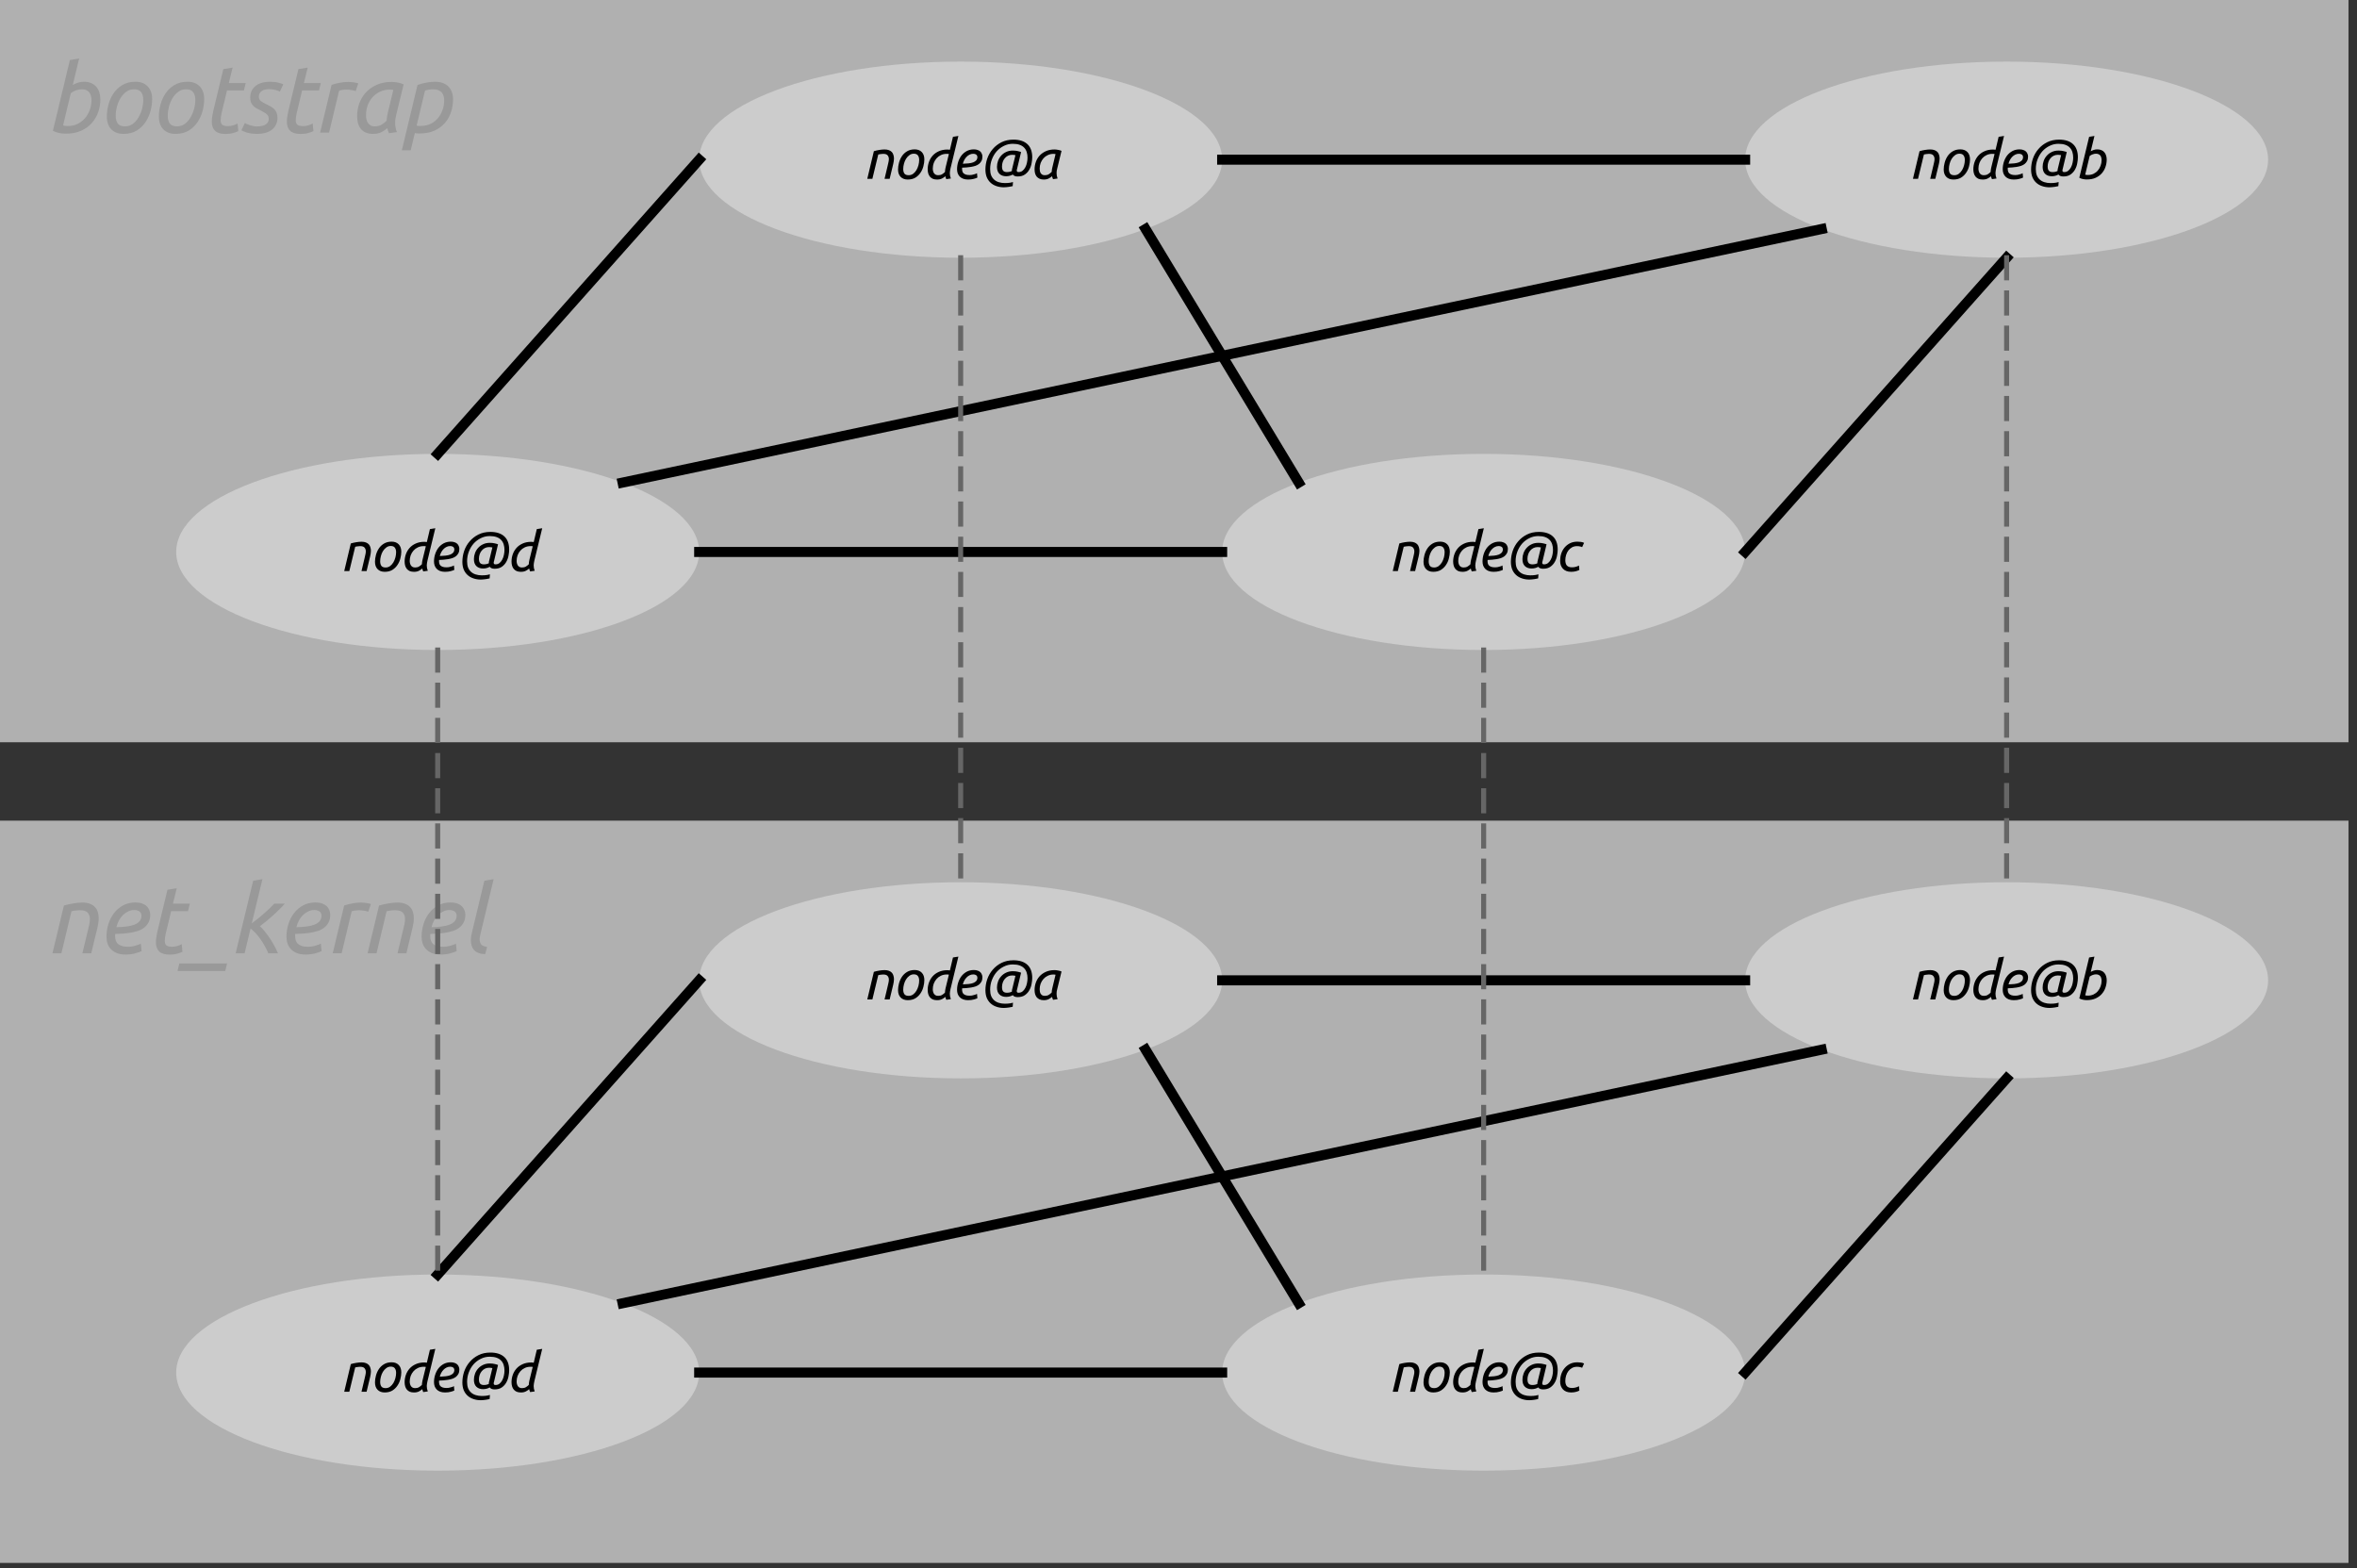 <?xml version="1.0" standalone="yes"?>

<svg version="1.1" viewBox="0.0 0.0 469.0 312.0" fill="none" stroke="none" stroke-linecap="square" stroke-miterlimit="10" xmlns="http://www.w3.org/2000/svg" xmlns:xlink="http://www.w3.org/1999/xlink"><rect x="0.0" y="0.0" width="469.0" height="312.0" fill="#333333" stroke="none"/><clipPath id="p.0"><path d="m0 0l469.0 0l0 312.0l-469.0 0l0 -312.0z" clip-rule="nonzero"></path></clipPath><g clip-path="url(#p.0)"><path fill="#000000" fill-opacity="0.0" d="m0 0l469.15 0l0 312.633l-469.15 0z" fill-rule="nonzero"></path><path fill="#f3f3f3" fill-opacity="0.651" d="m0 163.281l467.307 0l0 147.685l-467.307 0z" fill-rule="nonzero"></path><path fill="#999999" d="m12.219 189.671l-1.781 0l2.281 -9.5q0.875 -0.266 1.891 -0.422q1.016 -0.172 1.812 -0.172q0.859 0 1.469 0.25q0.625 0.234 1.0 0.641q0.391 0.406 0.562 0.984q0.188 0.578 0.188 1.266q0 0.438 -0.078 0.922q-0.078 0.484 -0.188 0.984l-1.219 5.047l-1.766 0l1.125 -4.672q0.125 -0.531 0.25 -1.078q0.125 -0.562 0.125 -1.047q0 -0.766 -0.422 -1.266q-0.406 -0.5 -1.547 -0.5q-0.484 0 -0.938 0.062q-0.453 0.047 -0.766 0.141l-2.0 8.359zm10.936 -5.188q1.109 -0.031 2.016 -0.141q0.906 -0.109 1.562 -0.359q0.672 -0.266 1.047 -0.703q0.375 -0.438 0.375 -1.141q0 -0.156 -0.078 -0.344q-0.062 -0.203 -0.219 -0.359q-0.156 -0.156 -0.453 -0.266q-0.281 -0.109 -0.703 -0.109q-0.656 0 -1.234 0.297q-0.578 0.281 -1.047 0.75q-0.453 0.453 -0.781 1.078q-0.312 0.609 -0.484 1.297zm1.812 5.438q-0.969 0 -1.672 -0.266q-0.703 -0.281 -1.188 -0.766q-0.469 -0.484 -0.703 -1.125q-0.219 -0.656 -0.219 -1.375q0 -1.328 0.391 -2.562q0.406 -1.25 1.141 -2.188q0.75 -0.953 1.812 -1.516q1.062 -0.562 2.406 -0.562q0.781 0 1.344 0.203q0.562 0.203 0.906 0.547q0.359 0.328 0.531 0.781q0.172 0.453 0.172 0.922q0 0.891 -0.328 1.516q-0.328 0.609 -0.859 1.031q-0.531 0.422 -1.25 0.656q-0.703 0.219 -1.484 0.359q-0.766 0.125 -1.562 0.172q-0.781 0.047 -1.484 0.078q-0.016 0.156 -0.016 0.25q0 0.094 0 0.156q0 0.438 0.109 0.828q0.109 0.391 0.391 0.688q0.281 0.281 0.781 0.453q0.516 0.172 1.328 0.172q0.359 0 0.75 -0.062q0.391 -0.062 0.734 -0.172q0.359 -0.109 0.625 -0.203q0.281 -0.109 0.391 -0.203l0.156 1.5q-0.375 0.203 -1.219 0.438q-0.844 0.25 -1.984 0.25zm8.805 0.016q-1.422 0 -2.094 -0.625q-0.656 -0.625 -0.656 -1.828q0 -0.781 0.266 -2.0l2.031 -8.453l1.844 -0.297l-0.75 3.062l3.359 0l-0.359 1.484l-3.359 0l-1.047 4.359q-0.219 0.891 -0.219 1.562q0 0.625 0.328 0.906q0.344 0.266 1.141 0.266q0.562 0 1.094 -0.172q0.531 -0.188 0.812 -0.344l0.141 1.516q-0.297 0.156 -0.984 0.359q-0.672 0.203 -1.547 0.203zm1.914 1.75l9.5 0l-0.359 1.5l-9.5 0l0.359 -1.5zm11.207 -2.016l3.484 -14.438l1.844 -0.312l-2.125 8.797q0.625 -0.453 1.281 -0.984q0.672 -0.547 1.266 -1.078q0.609 -0.531 1.109 -1.016q0.5 -0.484 0.828 -0.844l2.078 0q-0.391 0.484 -1.016 1.094q-0.609 0.609 -1.297 1.234q-0.688 0.609 -1.375 1.188q-0.688 0.562 -1.25 0.969q0.516 0.469 1.031 1.125q0.531 0.656 1.016 1.391q0.484 0.734 0.875 1.484q0.406 0.75 0.672 1.391l-1.922 0q-0.656 -1.531 -1.578 -2.828q-0.922 -1.297 -1.953 -2.109l-1.188 4.938l-1.781 0zm12.083 -5.188q1.109 -0.031 2.016 -0.141q0.906 -0.109 1.562 -0.359q0.672 -0.266 1.047 -0.703q0.375 -0.438 0.375 -1.141q0 -0.156 -0.078 -0.344q-0.062 -0.203 -0.219 -0.359q-0.156 -0.156 -0.453 -0.266q-0.281 -0.109 -0.703 -0.109q-0.656 0 -1.234 0.297q-0.578 0.281 -1.047 0.75q-0.453 0.453 -0.781 1.078q-0.312 0.609 -0.484 1.297zm1.812 5.438q-0.969 0 -1.672 -0.266q-0.703 -0.281 -1.188 -0.766q-0.469 -0.484 -0.703 -1.125q-0.219 -0.656 -0.219 -1.375q0 -1.328 0.391 -2.562q0.406 -1.25 1.141 -2.188q0.75 -0.953 1.812 -1.516q1.062 -0.562 2.406 -0.562q0.781 0 1.344 0.203q0.562 0.203 0.906 0.547q0.359 0.328 0.531 0.781q0.172 0.453 0.172 0.922q0 0.891 -0.328 1.516q-0.328 0.609 -0.859 1.031q-0.531 0.422 -1.25 0.656q-0.703 0.219 -1.484 0.359q-0.766 0.125 -1.562 0.172q-0.781 0.047 -1.484 0.078q-0.016 0.156 -0.016 0.25q0 0.094 0 0.156q0 0.438 0.109 0.828q0.109 0.391 0.391 0.688q0.281 0.281 0.781 0.453q0.516 0.172 1.328 0.172q0.359 0 0.75 -0.062q0.391 -0.062 0.734 -0.172q0.359 -0.109 0.625 -0.203q0.281 -0.109 0.391 -0.203l0.156 1.5q-0.375 0.203 -1.219 0.438q-0.844 0.25 -1.984 0.25zm11.086 -10.344q0.219 0 0.5 0.031q0.297 0.016 0.562 0.062q0.281 0.047 0.5 0.094q0.234 0.047 0.359 0.109l-0.516 1.531q-0.391 -0.156 -0.891 -0.219q-0.484 -0.078 -0.938 -0.078q-0.406 0 -0.797 0.062q-0.375 0.047 -0.672 0.141l-2.0 8.359l-1.781 0l2.281 -9.5q0.766 -0.266 1.641 -0.422q0.875 -0.172 1.75 -0.172zm3.049 10.094l-1.781 0l2.281 -9.5q0.875 -0.266 1.891 -0.422q1.016 -0.172 1.812 -0.172q0.859 0 1.469 0.25q0.625 0.234 1.0 0.641q0.391 0.406 0.562 0.984q0.188 0.578 0.188 1.266q0 0.438 -0.078 0.922q-0.078 0.484 -0.188 0.984l-1.219 5.047l-1.766 0l1.125 -4.672q0.125 -0.531 0.25 -1.078q0.125 -0.562 0.125 -1.047q0 -0.766 -0.422 -1.266q-0.406 -0.5 -1.547 -0.5q-0.484 0 -0.938 0.062q-0.453 0.047 -0.766 0.141l-2.0 8.359zm10.936 -5.188q1.109 -0.031 2.016 -0.141q0.906 -0.109 1.562 -0.359q0.672 -0.266 1.047 -0.703q0.375 -0.438 0.375 -1.141q0 -0.156 -0.078 -0.344q-0.062 -0.203 -0.219 -0.359q-0.156 -0.156 -0.453 -0.266q-0.281 -0.109 -0.703 -0.109q-0.656 0 -1.234 0.297q-0.578 0.281 -1.047 0.75q-0.453 0.453 -0.781 1.078q-0.312 0.609 -0.484 1.297zm1.812 5.438q-0.969 0 -1.672 -0.266q-0.703 -0.281 -1.188 -0.766q-0.469 -0.484 -0.703 -1.125q-0.219 -0.656 -0.219 -1.375q0 -1.328 0.391 -2.562q0.406 -1.25 1.141 -2.188q0.75 -0.953 1.812 -1.516q1.062 -0.562 2.406 -0.562q0.781 0 1.344 0.203q0.562 0.203 0.906 0.547q0.359 0.328 0.531 0.781q0.172 0.453 0.172 0.922q0 0.891 -0.328 1.516q-0.328 0.609 -0.859 1.031q-0.531 0.422 -1.25 0.656q-0.703 0.219 -1.484 0.359q-0.766 0.125 -1.562 0.172q-0.781 0.047 -1.484 0.078q-0.016 0.156 -0.016 0.25q0 0.094 0 0.156q0 0.438 0.109 0.828q0.109 0.391 0.391 0.688q0.281 0.281 0.781 0.453q0.516 0.172 1.328 0.172q0.359 0 0.75 -0.062q0.391 -0.062 0.734 -0.172q0.359 -0.109 0.625 -0.203q0.281 -0.109 0.391 -0.203l0.156 1.5q-0.375 0.203 -1.219 0.438q-0.844 0.25 -1.984 0.25zm8.055 -4.594q-0.094 0.406 -0.188 0.812q-0.094 0.391 -0.094 0.75q0 0.656 0.312 1.031q0.312 0.375 1.172 0.484l-0.391 1.438q-0.781 -0.016 -1.328 -0.234q-0.547 -0.219 -0.875 -0.578q-0.328 -0.359 -0.484 -0.859q-0.156 -0.5 -0.156 -1.078q0 -0.438 0.078 -0.906q0.078 -0.484 0.219 -1.0l2.391 -9.953l1.844 -0.312l-2.5 10.406z" fill-rule="nonzero"></path><path fill="#cccccc" d="m139.123 195.049l0 0c0 -10.776 23.295 -19.512 52.032 -19.512l0 0c28.736 0 52.031 8.736 52.031 19.512l0 0c0 10.776 -23.295 19.512 -52.031 19.512l0 0c-28.736 0 -52.032 -8.736 -52.032 -19.512z" fill-rule="nonzero"></path><path fill="#000000" d="m173.588 198.861l-1.016 0l1.312 -5.5q0.5 -0.156 1.094 -0.25q0.594 -0.094 1.047 -0.094q0.5 0 0.859 0.141q0.359 0.141 0.578 0.375q0.219 0.234 0.312 0.578q0.109 0.328 0.109 0.719q0 0.266 -0.047 0.547q-0.031 0.266 -0.109 0.562l-0.703 2.922l-1.016 0l0.641 -2.703q0.078 -0.312 0.141 -0.625q0.078 -0.328 0.078 -0.609q0 -0.438 -0.25 -0.734q-0.234 -0.297 -0.891 -0.297q-0.266 0 -0.531 0.047q-0.266 0.031 -0.438 0.078l-1.172 4.844zm7.044 0.141q-0.906 0 -1.422 -0.531q-0.516 -0.531 -0.516 -1.469q0 -0.641 0.188 -1.344q0.188 -0.703 0.578 -1.297q0.391 -0.594 1.016 -0.969q0.641 -0.391 1.531 -0.391q0.891 0 1.406 0.531q0.516 0.531 0.516 1.469q0 0.641 -0.188 1.344q-0.172 0.703 -0.578 1.297q-0.391 0.594 -1.016 0.984q-0.625 0.375 -1.516 0.375zm0.172 -0.859q0.5 0 0.891 -0.281q0.391 -0.297 0.656 -0.734q0.266 -0.453 0.406 -0.984q0.141 -0.547 0.141 -1.047q0 -0.562 -0.25 -0.891q-0.234 -0.344 -0.828 -0.344q-0.484 0 -0.875 0.297q-0.391 0.281 -0.672 0.734q-0.266 0.438 -0.406 0.984q-0.141 0.531 -0.141 1.031q0 0.562 0.234 0.906q0.25 0.328 0.844 0.328zm8.196 -0.422q0 0.266 0.047 0.531q0.047 0.25 0.156 0.547l-0.906 0.125q-0.125 -0.234 -0.188 -0.578q-0.234 0.219 -0.641 0.438q-0.406 0.219 -1.0 0.219q-0.484 0 -0.844 -0.141q-0.344 -0.156 -0.578 -0.422q-0.234 -0.281 -0.344 -0.656q-0.109 -0.391 -0.109 -0.828q0 -0.75 0.25 -1.453q0.25 -0.703 0.734 -1.25q0.484 -0.547 1.219 -0.875q0.75 -0.344 1.719 -0.344q0.125 0 0.25 0.016q0.125 0 0.25 0.031l0.609 -2.578l1.078 -0.172l-1.562 6.438q-0.047 0.25 -0.094 0.484q-0.047 0.219 -0.047 0.469zm-2.328 0.422q0.469 0 0.781 -0.188q0.328 -0.203 0.578 -0.453q0 -0.188 0.031 -0.391q0.031 -0.203 0.078 -0.438l0.672 -2.75q-0.109 -0.031 -0.234 -0.031q-0.109 0 -0.219 0q-0.625 0 -1.141 0.25q-0.5 0.234 -0.859 0.641q-0.359 0.406 -0.562 0.938q-0.188 0.531 -0.188 1.109q0 0.266 0.062 0.5q0.062 0.219 0.172 0.406q0.125 0.172 0.328 0.297q0.203 0.109 0.5 0.109zm4.923 -2.281q0.625 -0.031 1.156 -0.078q0.531 -0.062 0.906 -0.203q0.391 -0.156 0.609 -0.406q0.219 -0.266 0.219 -0.672q0 -0.094 -0.047 -0.203q-0.031 -0.109 -0.125 -0.203q-0.094 -0.094 -0.266 -0.156q-0.156 -0.062 -0.406 -0.062q-0.375 0 -0.719 0.172q-0.328 0.156 -0.594 0.438q-0.266 0.266 -0.453 0.625q-0.188 0.344 -0.281 0.75zm1.031 3.141q-0.547 0 -0.969 -0.156q-0.406 -0.156 -0.688 -0.438q-0.266 -0.281 -0.406 -0.656q-0.125 -0.375 -0.125 -0.797q0 -0.766 0.234 -1.484q0.234 -0.719 0.656 -1.266q0.438 -0.547 1.047 -0.875q0.625 -0.328 1.406 -0.328q0.453 0 0.766 0.125q0.328 0.109 0.531 0.312q0.203 0.203 0.297 0.469q0.109 0.25 0.109 0.516q0 0.516 -0.188 0.875q-0.188 0.359 -0.5 0.609q-0.312 0.234 -0.719 0.375q-0.406 0.125 -0.859 0.203q-0.438 0.078 -0.906 0.109q-0.453 0.016 -0.859 0.047q-0.016 0.078 -0.016 0.141q0 0.047 0 0.094q0 0.25 0.062 0.484q0.062 0.219 0.219 0.391q0.172 0.156 0.469 0.266q0.297 0.094 0.766 0.094q0.203 0 0.422 -0.031q0.234 -0.047 0.438 -0.109q0.203 -0.062 0.359 -0.109q0.172 -0.062 0.234 -0.125l0.078 0.875q-0.219 0.125 -0.703 0.25q-0.484 0.141 -1.156 0.141zm9.879 -0.609q-0.703 0 -0.984 -0.391q-0.25 0.156 -0.594 0.25q-0.344 0.094 -0.734 0.094q-0.812 0 -1.312 -0.469q-0.5 -0.469 -0.5 -1.406q0 -0.625 0.219 -1.203q0.219 -0.594 0.625 -1.031q0.406 -0.453 0.984 -0.719q0.578 -0.281 1.328 -0.281q0.578 0 1.0 0.109q0.422 0.094 0.641 0.188l-0.797 3.344q-0.062 0.156 -0.062 0.312q0 0.125 0.062 0.234q0.078 0.094 0.312 0.094q0.453 0 0.781 -0.266q0.328 -0.266 0.547 -0.688q0.234 -0.438 0.328 -0.938q0.109 -0.5 0.109 -0.984q0 -0.594 -0.156 -1.094q-0.156 -0.516 -0.5 -0.875q-0.344 -0.375 -0.906 -0.578q-0.562 -0.203 -1.375 -0.203q-0.953 0 -1.781 0.422q-0.828 0.406 -1.438 1.094q-0.594 0.688 -0.938 1.594q-0.344 0.906 -0.344 1.906q0 0.734 0.203 1.266q0.219 0.516 0.609 0.859q0.391 0.344 0.922 0.5q0.547 0.172 1.188 0.172q0.641 0 1.078 -0.078q0.438 -0.078 0.547 -0.125l-0.062 0.812q-0.109 0.031 -0.297 0.062q-0.188 0.047 -0.422 0.078q-0.234 0.047 -0.516 0.062q-0.266 0.031 -0.516 0.031q-0.797 0 -1.469 -0.234q-0.672 -0.219 -1.172 -0.672q-0.484 -0.438 -0.766 -1.094q-0.266 -0.672 -0.266 -1.531q0 -1.109 0.359 -2.172q0.375 -1.078 1.094 -1.906q0.719 -0.844 1.75 -1.359q1.031 -0.516 2.375 -0.516q1.797 0 2.766 0.891q0.969 0.891 0.969 2.625q0 0.516 -0.125 1.172q-0.109 0.656 -0.438 1.25q-0.312 0.578 -0.875 0.984q-0.562 0.406 -1.453 0.406zm-2.156 -0.875q0.594 0 1.0 -0.219q0 -0.188 0.016 -0.312q0.031 -0.125 0.062 -0.25l0.625 -2.578q-0.047 -0.031 -0.234 -0.047q-0.188 -0.031 -0.406 -0.031q-0.469 0 -0.844 0.188q-0.375 0.188 -0.641 0.516q-0.266 0.312 -0.406 0.734q-0.141 0.422 -0.141 0.875q0 0.594 0.234 0.859q0.25 0.266 0.734 0.266zm9.187 1.406q-0.047 -0.125 -0.109 -0.266q-0.047 -0.156 -0.094 -0.312q-0.234 0.219 -0.641 0.438q-0.406 0.219 -1.0 0.219q-0.484 0 -0.828 -0.156q-0.344 -0.156 -0.578 -0.422q-0.219 -0.281 -0.328 -0.656q-0.094 -0.375 -0.094 -0.812q0 -0.75 0.25 -1.453q0.25 -0.703 0.734 -1.25q0.5 -0.547 1.25 -0.891q0.75 -0.344 1.75 -0.344q0.297 0 0.688 0.078q0.406 0.062 0.688 0.203l-0.844 3.469q-0.062 0.25 -0.109 0.484q-0.031 0.219 -0.031 0.469q0 0.266 0.047 0.531q0.047 0.25 0.156 0.547l-0.906 0.125zm-1.641 -0.781q0.469 0 0.797 -0.203q0.328 -0.203 0.578 -0.469q0 -0.188 0.031 -0.391q0.031 -0.203 0.078 -0.406l0.656 -2.734q-0.062 -0.016 -0.188 -0.031q-0.125 -0.016 -0.219 -0.016q-0.625 0 -1.141 0.25q-0.5 0.234 -0.859 0.641q-0.359 0.406 -0.562 0.938q-0.188 0.531 -0.188 1.109q0 0.234 0.047 0.484q0.047 0.234 0.156 0.422q0.125 0.172 0.312 0.297q0.203 0.109 0.5 0.109z" fill-rule="nonzero"></path><path fill="#cccccc" d="m347.249 195.049l0 0c0 -10.776 23.295 -19.512 52.032 -19.512l0 0c28.736 0 52.031 8.736 52.031 19.512l0 0c0 10.776 -23.295 19.512 -52.031 19.512l0 0c-28.736 0 -52.032 -8.736 -52.032 -19.512z" fill-rule="nonzero"></path><path fill="#000000" d="m381.655 198.861l-1.016 0l1.312 -5.5q0.5 -0.156 1.094 -0.25q0.594 -0.094 1.047 -0.094q0.5 0 0.859 0.141q0.359 0.141 0.578 0.375q0.219 0.234 0.312 0.578q0.109 0.328 0.109 0.719q0 0.266 -0.047 0.547q-0.031 0.266 -0.109 0.562l-0.703 2.922l-1.016 0l0.641 -2.703q0.078 -0.312 0.141 -0.625q0.078 -0.328 0.078 -0.609q0 -0.438 -0.25 -0.734q-0.234 -0.297 -0.891 -0.297q-0.266 0 -0.531 0.047q-0.266 0.031 -0.438 0.078l-1.172 4.844zm7.044 0.141q-0.906 0 -1.422 -0.531q-0.516 -0.531 -0.516 -1.469q0 -0.641 0.188 -1.344q0.188 -0.703 0.578 -1.297q0.391 -0.594 1.016 -0.969q0.641 -0.391 1.531 -0.391q0.891 0 1.406 0.531q0.516 0.531 0.516 1.469q0 0.641 -0.188 1.344q-0.172 0.703 -0.578 1.297q-0.391 0.594 -1.016 0.984q-0.625 0.375 -1.516 0.375zm0.172 -0.859q0.5 0 0.891 -0.281q0.391 -0.297 0.656 -0.734q0.266 -0.453 0.406 -0.984q0.141 -0.547 0.141 -1.047q0 -0.562 -0.25 -0.891q-0.234 -0.344 -0.828 -0.344q-0.484 0 -0.875 0.297q-0.391 0.281 -0.672 0.734q-0.266 0.438 -0.406 0.984q-0.141 0.531 -0.141 1.031q0 0.562 0.234 0.906q0.25 0.328 0.844 0.328zm8.196 -0.422q0 0.266 0.047 0.531q0.047 0.25 0.156 0.547l-0.906 0.125q-0.125 -0.234 -0.188 -0.578q-0.234 0.219 -0.641 0.438q-0.406 0.219 -1.0 0.219q-0.484 0 -0.844 -0.141q-0.344 -0.156 -0.578 -0.422q-0.234 -0.281 -0.344 -0.656q-0.109 -0.391 -0.109 -0.828q0 -0.75 0.25 -1.453q0.25 -0.703 0.734 -1.25q0.484 -0.547 1.219 -0.875q0.75 -0.344 1.719 -0.344q0.125 0 0.25 0.016q0.125 0 0.25 0.031l0.609 -2.578l1.078 -0.172l-1.562 6.438q-0.047 0.25 -0.094 0.484q-0.047 0.219 -0.047 0.469zm-2.328 0.422q0.469 0 0.781 -0.188q0.328 -0.203 0.578 -0.453q0 -0.188 0.031 -0.391q0.031 -0.203 0.078 -0.438l0.672 -2.75q-0.109 -0.031 -0.234 -0.031q-0.109 0 -0.219 0q-0.625 0 -1.141 0.25q-0.5 0.234 -0.859 0.641q-0.359 0.406 -0.562 0.938q-0.188 0.531 -0.188 1.109q0 0.266 0.062 0.5q0.062 0.219 0.172 0.406q0.125 0.172 0.328 0.297q0.203 0.109 0.5 0.109zm4.923 -2.281q0.625 -0.031 1.156 -0.078q0.531 -0.062 0.906 -0.203q0.391 -0.156 0.609 -0.406q0.219 -0.266 0.219 -0.672q0 -0.094 -0.047 -0.203q-0.031 -0.109 -0.125 -0.203q-0.094 -0.094 -0.266 -0.156q-0.156 -0.062 -0.406 -0.062q-0.375 0 -0.719 0.172q-0.328 0.156 -0.594 0.438q-0.266 0.266 -0.453 0.625q-0.188 0.344 -0.281 0.75zm1.031 3.141q-0.547 0 -0.969 -0.156q-0.406 -0.156 -0.688 -0.438q-0.266 -0.281 -0.406 -0.656q-0.125 -0.375 -0.125 -0.797q0 -0.766 0.234 -1.484q0.234 -0.719 0.656 -1.266q0.438 -0.547 1.047 -0.875q0.625 -0.328 1.406 -0.328q0.453 0 0.766 0.125q0.328 0.109 0.531 0.312q0.203 0.203 0.297 0.469q0.109 0.25 0.109 0.516q0 0.516 -0.188 0.875q-0.188 0.359 -0.5 0.609q-0.312 0.234 -0.719 0.375q-0.406 0.125 -0.859 0.203q-0.438 0.078 -0.906 0.109q-0.453 0.016 -0.859 0.047q-0.016 0.078 -0.016 0.141q0 0.047 0 0.094q0 0.25 0.062 0.484q0.062 0.219 0.219 0.391q0.172 0.156 0.469 0.266q0.297 0.094 0.766 0.094q0.203 0 0.422 -0.031q0.234 -0.047 0.438 -0.109q0.203 -0.062 0.359 -0.109q0.172 -0.062 0.234 -0.125l0.078 0.875q-0.219 0.125 -0.703 0.25q-0.484 0.141 -1.156 0.141zm9.879 -0.609q-0.703 0 -0.984 -0.391q-0.25 0.156 -0.594 0.25q-0.344 0.094 -0.734 0.094q-0.812 0 -1.312 -0.469q-0.5 -0.469 -0.5 -1.406q0 -0.625 0.219 -1.203q0.219 -0.594 0.625 -1.031q0.406 -0.453 0.984 -0.719q0.578 -0.281 1.328 -0.281q0.578 0 1.0 0.109q0.422 0.094 0.641 0.188l-0.797 3.344q-0.062 0.156 -0.062 0.312q0 0.125 0.062 0.234q0.078 0.094 0.312 0.094q0.453 0 0.781 -0.266q0.328 -0.266 0.547 -0.688q0.234 -0.438 0.328 -0.938q0.109 -0.5 0.109 -0.984q0 -0.594 -0.156 -1.094q-0.156 -0.516 -0.5 -0.875q-0.344 -0.375 -0.906 -0.578q-0.562 -0.203 -1.375 -0.203q-0.953 0 -1.781 0.422q-0.828 0.406 -1.438 1.094q-0.594 0.688 -0.938 1.594q-0.344 0.906 -0.344 1.906q0 0.734 0.203 1.266q0.219 0.516 0.609 0.859q0.391 0.344 0.922 0.5q0.547 0.172 1.188 0.172q0.641 0 1.078 -0.078q0.438 -0.078 0.547 -0.125l-0.062 0.812q-0.109 0.031 -0.297 0.062q-0.188 0.047 -0.422 0.078q-0.234 0.047 -0.516 0.062q-0.266 0.031 -0.516 0.031q-0.797 0 -1.469 -0.234q-0.672 -0.219 -1.172 -0.672q-0.484 -0.438 -0.766 -1.094q-0.266 -0.672 -0.266 -1.531q0 -1.109 0.359 -2.172q0.375 -1.078 1.094 -1.906q0.719 -0.844 1.75 -1.359q1.031 -0.516 2.375 -0.516q1.797 0 2.766 0.891q0.969 0.891 0.969 2.625q0 0.516 -0.125 1.172q-0.109 0.656 -0.438 1.25q-0.312 0.578 -0.875 0.984q-0.562 0.406 -1.453 0.406zm-2.156 -0.875q0.594 0 1.0 -0.219q0 -0.188 0.016 -0.312q0.031 -0.125 0.062 -0.25l0.625 -2.578q-0.047 -0.031 -0.234 -0.047q-0.188 -0.031 -0.406 -0.031q-0.469 0 -0.844 0.188q-0.375 0.188 -0.641 0.516q-0.266 0.312 -0.406 0.734q-0.141 0.422 -0.141 0.875q0 0.594 0.234 0.859q0.25 0.266 0.734 0.266zm7.609 -4.141q0.266 -0.156 0.594 -0.266q0.328 -0.109 0.703 -0.109q0.469 0 0.828 0.156q0.359 0.141 0.578 0.422q0.234 0.266 0.344 0.641q0.125 0.375 0.125 0.797q0 0.766 -0.25 1.484q-0.234 0.703 -0.734 1.266q-0.484 0.547 -1.234 0.891q-0.734 0.328 -1.734 0.328q-0.172 0 -0.375 -0.016q-0.188 -0.016 -0.391 -0.062q-0.203 -0.047 -0.406 -0.109q-0.188 -0.062 -0.328 -0.156l1.953 -8.141l1.062 -0.172l-0.734 3.047zm1.047 0.484q-0.328 0 -0.656 0.125q-0.328 0.109 -0.609 0.328l-0.891 3.719q0.109 0.031 0.25 0.047q0.141 0.016 0.281 0.016q0.625 0 1.125 -0.234q0.516 -0.25 0.859 -0.656q0.359 -0.422 0.547 -0.953q0.203 -0.531 0.203 -1.125q0 -0.234 -0.062 -0.469q-0.047 -0.234 -0.172 -0.406q-0.125 -0.172 -0.344 -0.281q-0.203 -0.109 -0.531 -0.109z" fill-rule="nonzero"></path><path fill="#cccccc" d="m243.186 273.097l0 0c0 -10.776 23.295 -19.512 52.031 -19.512l0 0c28.736 0 52.031 8.736 52.031 19.512l0 0c0 10.776 -23.295 19.512 -52.031 19.512l0 0c-28.736 0 -52.031 -8.736 -52.031 -19.512z" fill-rule="nonzero"></path><path fill="#000000" d="m278.146 276.91l-1.016 0l1.312 -5.5q0.5 -0.156 1.094 -0.25q0.594 -0.094 1.047 -0.094q0.5 0 0.859 0.141q0.359 0.141 0.578 0.375q0.219 0.234 0.312 0.578q0.109 0.328 0.109 0.719q0 0.266 -0.047 0.547q-0.031 0.266 -0.109 0.562l-0.703 2.922l-1.016 0l0.641 -2.703q0.078 -0.312 0.141 -0.625q0.078 -0.328 0.078 -0.609q0 -0.438 -0.25 -0.734q-0.234 -0.297 -0.891 -0.297q-0.266 0 -0.531 0.047q-0.266 0.031 -0.438 0.078l-1.172 4.844zm7.044 0.141q-0.906 0 -1.422 -0.531q-0.516 -0.531 -0.516 -1.469q0 -0.641 0.188 -1.344q0.188 -0.703 0.578 -1.297q0.391 -0.594 1.016 -0.969q0.641 -0.391 1.531 -0.391q0.891 0 1.406 0.531q0.516 0.531 0.516 1.469q0 0.641 -0.188 1.344q-0.172 0.703 -0.578 1.297q-0.391 0.594 -1.016 0.984q-0.625 0.375 -1.516 0.375zm0.172 -0.859q0.5 0 0.891 -0.281q0.391 -0.297 0.656 -0.734q0.266 -0.453 0.406 -0.984q0.141 -0.547 0.141 -1.047q0 -0.562 -0.25 -0.891q-0.234 -0.344 -0.828 -0.344q-0.484 0 -0.875 0.297q-0.391 0.281 -0.672 0.734q-0.266 0.438 -0.406 0.984q-0.141 0.531 -0.141 1.031q0 0.562 0.234 0.906q0.25 0.328 0.844 0.328zm8.196 -0.422q0 0.266 0.047 0.531q0.047 0.25 0.156 0.547l-0.906 0.125q-0.125 -0.234 -0.188 -0.578q-0.234 0.219 -0.641 0.438q-0.406 0.219 -1.0 0.219q-0.484 0 -0.844 -0.141q-0.344 -0.156 -0.578 -0.422q-0.234 -0.281 -0.344 -0.656q-0.109 -0.391 -0.109 -0.828q0 -0.75 0.25 -1.453q0.25 -0.703 0.734 -1.25q0.484 -0.547 1.219 -0.875q0.75 -0.344 1.719 -0.344q0.125 0 0.25 0.016q0.125 0 0.25 0.031l0.609 -2.578l1.078 -0.172l-1.562 6.438q-0.047 0.25 -0.094 0.484q-0.047 0.219 -0.047 0.469zm-2.328 0.422q0.469 0 0.781 -0.188q0.328 -0.203 0.578 -0.453q0 -0.188 0.031 -0.391q0.031 -0.203 0.078 -0.438l0.672 -2.75q-0.109 -0.031 -0.234 -0.031q-0.109 0 -0.219 0q-0.625 0 -1.141 0.25q-0.5 0.234 -0.859 0.641q-0.359 0.406 -0.562 0.938q-0.188 0.531 -0.188 1.109q0 0.266 0.062 0.5q0.062 0.219 0.172 0.406q0.125 0.172 0.328 0.297q0.203 0.109 0.5 0.109zm4.923 -2.281q0.625 -0.031 1.156 -0.078q0.531 -0.062 0.906 -0.203q0.391 -0.156 0.609 -0.406q0.219 -0.266 0.219 -0.672q0 -0.094 -0.047 -0.203q-0.031 -0.109 -0.125 -0.203q-0.094 -0.094 -0.266 -0.156q-0.156 -0.062 -0.406 -0.062q-0.375 0 -0.719 0.172q-0.328 0.156 -0.594 0.438q-0.266 0.266 -0.453 0.625q-0.188 0.344 -0.281 0.75zm1.031 3.141q-0.547 0 -0.969 -0.156q-0.406 -0.156 -0.688 -0.438q-0.266 -0.281 -0.406 -0.656q-0.125 -0.375 -0.125 -0.797q0 -0.766 0.234 -1.484q0.234 -0.719 0.656 -1.266q0.438 -0.547 1.047 -0.875q0.625 -0.328 1.406 -0.328q0.453 0 0.766 0.125q0.328 0.109 0.531 0.312q0.203 0.203 0.297 0.469q0.109 0.25 0.109 0.516q0 0.516 -0.188 0.875q-0.188 0.359 -0.5 0.609q-0.312 0.234 -0.719 0.375q-0.406 0.125 -0.859 0.203q-0.438 0.078 -0.906 0.109q-0.453 0.016 -0.859 0.047q-0.016 0.078 -0.016 0.141q0 0.047 0 0.094q0 0.25 0.062 0.484q0.062 0.219 0.219 0.391q0.172 0.156 0.469 0.266q0.297 0.094 0.766 0.094q0.203 0 0.422 -0.031q0.234 -0.047 0.438 -0.109q0.203 -0.062 0.359 -0.109q0.172 -0.062 0.234 -0.125l0.078 0.875q-0.219 0.125 -0.703 0.25q-0.484 0.141 -1.156 0.141zm9.879 -0.609q-0.703 0 -0.984 -0.391q-0.25 0.156 -0.594 0.25q-0.344 0.094 -0.734 0.094q-0.812 0 -1.312 -0.469q-0.5 -0.469 -0.5 -1.406q0 -0.625 0.219 -1.203q0.219 -0.594 0.625 -1.031q0.406 -0.453 0.984 -0.719q0.578 -0.281 1.328 -0.281q0.578 0 1.0 0.109q0.422 0.094 0.641 0.188l-0.797 3.344q-0.062 0.156 -0.062 0.312q0 0.125 0.062 0.234q0.078 0.094 0.312 0.094q0.453 0 0.781 -0.266q0.328 -0.266 0.547 -0.688q0.234 -0.438 0.328 -0.938q0.109 -0.5 0.109 -0.984q0 -0.594 -0.156 -1.094q-0.156 -0.516 -0.5 -0.875q-0.344 -0.375 -0.906 -0.578q-0.562 -0.203 -1.375 -0.203q-0.953 0 -1.781 0.422q-0.828 0.406 -1.438 1.094q-0.594 0.688 -0.938 1.594q-0.344 0.906 -0.344 1.906q0 0.734 0.203 1.266q0.219 0.516 0.609 0.859q0.391 0.344 0.922 0.5q0.547 0.172 1.188 0.172q0.641 0 1.078 -0.078q0.438 -0.078 0.547 -0.125l-0.062 0.812q-0.109 0.031 -0.297 0.062q-0.188 0.047 -0.422 0.078q-0.234 0.047 -0.516 0.062q-0.266 0.031 -0.516 0.031q-0.797 0 -1.469 -0.234q-0.672 -0.219 -1.172 -0.672q-0.484 -0.438 -0.766 -1.094q-0.266 -0.672 -0.266 -1.531q0 -1.109 0.359 -2.172q0.375 -1.078 1.094 -1.906q0.719 -0.844 1.75 -1.359q1.031 -0.516 2.375 -0.516q1.797 0 2.766 0.891q0.969 0.891 0.969 2.625q0 0.516 -0.125 1.172q-0.109 0.656 -0.438 1.25q-0.312 0.578 -0.875 0.984q-0.562 0.406 -1.453 0.406zm-2.156 -0.875q0.594 0 1.0 -0.219q0 -0.188 0.016 -0.312q0.031 -0.125 0.062 -0.25l0.625 -2.578q-0.047 -0.031 -0.234 -0.047q-0.188 -0.031 -0.406 -0.031q-0.469 0 -0.844 0.188q-0.375 0.188 -0.641 0.516q-0.266 0.312 -0.406 0.734q-0.141 0.422 -0.141 0.875q0 0.594 0.234 0.859q0.25 0.266 0.734 0.266zm5.53 -0.703q0 -0.75 0.219 -1.438q0.234 -0.703 0.672 -1.219q0.453 -0.531 1.078 -0.844q0.641 -0.312 1.469 -0.312q0.359 0 0.688 0.047q0.344 0.047 0.641 0.188l-0.391 0.859q-0.172 -0.094 -0.422 -0.141q-0.234 -0.062 -0.609 -0.062q-0.531 0 -0.969 0.234q-0.422 0.234 -0.734 0.625q-0.297 0.391 -0.453 0.906q-0.156 0.516 -0.156 1.062q0 0.281 0.062 0.531q0.062 0.25 0.203 0.453q0.156 0.188 0.406 0.297q0.266 0.109 0.672 0.109q0.188 0 0.406 -0.031q0.234 -0.047 0.422 -0.094q0.188 -0.062 0.328 -0.125q0.156 -0.062 0.219 -0.109l0.078 0.875q-0.203 0.125 -0.641 0.25q-0.438 0.125 -1.0 0.125q-0.531 0 -0.938 -0.156q-0.406 -0.156 -0.688 -0.453q-0.266 -0.297 -0.422 -0.688q-0.141 -0.406 -0.141 -0.891z" fill-rule="nonzero"></path><path fill="#cccccc" d="m35.06 273.097l0 0c0 -10.776 23.295 -19.512 52.031 -19.512l0 0c28.736 0 52.031 8.736 52.031 19.512l0 0c0 10.776 -23.295 19.512 -52.031 19.512l0 0c-28.736 0 -52.031 -8.736 -52.031 -19.512z" fill-rule="nonzero"></path><path fill="#000000" d="m69.509 276.91l-1.016 0l1.312 -5.5q0.5 -0.156 1.094 -0.25q0.594 -0.094 1.047 -0.094q0.5 0 0.859 0.141q0.359 0.141 0.578 0.375q0.219 0.234 0.312 0.578q0.109 0.328 0.109 0.719q0 0.266 -0.047 0.547q-0.031 0.266 -0.109 0.562l-0.703 2.922l-1.016 0l0.641 -2.703q0.078 -0.312 0.141 -0.625q0.078 -0.328 0.078 -0.609q0 -0.438 -0.25 -0.734q-0.234 -0.297 -0.891 -0.297q-0.266 0 -0.531 0.047q-0.266 0.031 -0.438 0.078l-1.172 4.844zm7.044 0.141q-0.906 0 -1.422 -0.531q-0.516 -0.531 -0.516 -1.469q0 -0.641 0.188 -1.344q0.188 -0.703 0.578 -1.297q0.391 -0.594 1.016 -0.969q0.641 -0.391 1.531 -0.391q0.891 0 1.406 0.531q0.516 0.531 0.516 1.469q0 0.641 -0.188 1.344q-0.172 0.703 -0.578 1.297q-0.391 0.594 -1.016 0.984q-0.625 0.375 -1.516 0.375zm0.172 -0.859q0.5 0 0.891 -0.281q0.391 -0.297 0.656 -0.734q0.266 -0.453 0.406 -0.984q0.141 -0.547 0.141 -1.047q0 -0.562 -0.25 -0.891q-0.234 -0.344 -0.828 -0.344q-0.484 0 -0.875 0.297q-0.391 0.281 -0.672 0.734q-0.266 0.438 -0.406 0.984q-0.141 0.531 -0.141 1.031q0 0.562 0.234 0.906q0.25 0.328 0.844 0.328zm8.196 -0.422q0 0.266 0.047 0.531q0.047 0.25 0.156 0.547l-0.906 0.125q-0.125 -0.234 -0.188 -0.578q-0.234 0.219 -0.641 0.438q-0.406 0.219 -1.0 0.219q-0.484 0 -0.844 -0.141q-0.344 -0.156 -0.578 -0.422q-0.234 -0.281 -0.344 -0.656q-0.109 -0.391 -0.109 -0.828q0 -0.75 0.25 -1.453q0.25 -0.703 0.734 -1.25q0.484 -0.547 1.219 -0.875q0.75 -0.344 1.719 -0.344q0.125 0 0.25 0.016q0.125 0 0.25 0.031l0.609 -2.578l1.078 -0.172l-1.562 6.438q-0.047 0.25 -0.094 0.484q-0.047 0.219 -0.047 0.469zm-2.328 0.422q0.469 0 0.781 -0.188q0.328 -0.203 0.578 -0.453q0 -0.188 0.031 -0.391q0.031 -0.203 0.078 -0.438l0.672 -2.75q-0.109 -0.031 -0.234 -0.031q-0.109 0 -0.219 0q-0.625 0 -1.141 0.25q-0.5 0.234 -0.859 0.641q-0.359 0.406 -0.562 0.938q-0.188 0.531 -0.188 1.109q0 0.266 0.062 0.5q0.062 0.219 0.172 0.406q0.125 0.172 0.328 0.297q0.203 0.109 0.5 0.109zm4.923 -2.281q0.625 -0.031 1.156 -0.078q0.531 -0.062 0.906 -0.203q0.391 -0.156 0.609 -0.406q0.219 -0.266 0.219 -0.672q0 -0.094 -0.047 -0.203q-0.031 -0.109 -0.125 -0.203q-0.094 -0.094 -0.266 -0.156q-0.156 -0.062 -0.406 -0.062q-0.375 0 -0.719 0.172q-0.328 0.156 -0.594 0.438q-0.266 0.266 -0.453 0.625q-0.188 0.344 -0.281 0.75zm1.031 3.141q-0.547 0 -0.969 -0.156q-0.406 -0.156 -0.688 -0.438q-0.266 -0.281 -0.406 -0.656q-0.125 -0.375 -0.125 -0.797q0 -0.766 0.234 -1.484q0.234 -0.719 0.656 -1.266q0.438 -0.547 1.047 -0.875q0.625 -0.328 1.406 -0.328q0.453 0 0.766 0.125q0.328 0.109 0.531 0.312q0.203 0.203 0.297 0.469q0.109 0.25 0.109 0.516q0 0.516 -0.188 0.875q-0.188 0.359 -0.5 0.609q-0.312 0.234 -0.719 0.375q-0.406 0.125 -0.859 0.203q-0.438 0.078 -0.906 0.109q-0.453 0.016 -0.859 0.047q-0.016 0.078 -0.016 0.141q0 0.047 0 0.094q0 0.25 0.062 0.484q0.062 0.219 0.219 0.391q0.172 0.156 0.469 0.266q0.297 0.094 0.766 0.094q0.203 0 0.422 -0.031q0.234 -0.047 0.438 -0.109q0.203 -0.062 0.359 -0.109q0.172 -0.062 0.234 -0.125l0.078 0.875q-0.219 0.125 -0.703 0.25q-0.484 0.141 -1.156 0.141zm9.879 -0.609q-0.703 0 -0.984 -0.391q-0.25 0.156 -0.594 0.25q-0.344 0.094 -0.734 0.094q-0.812 0 -1.312 -0.469q-0.5 -0.469 -0.5 -1.406q0 -0.625 0.219 -1.203q0.219 -0.594 0.625 -1.031q0.406 -0.453 0.984 -0.719q0.578 -0.281 1.328 -0.281q0.578 0 1.0 0.109q0.422 0.094 0.641 0.188l-0.797 3.344q-0.062 0.156 -0.062 0.312q0 0.125 0.062 0.234q0.078 0.094 0.312 0.094q0.453 0 0.781 -0.266q0.328 -0.266 0.547 -0.688q0.234 -0.438 0.328 -0.938q0.109 -0.5 0.109 -0.984q0 -0.594 -0.156 -1.094q-0.156 -0.516 -0.5 -0.875q-0.344 -0.375 -0.906 -0.578q-0.562 -0.203 -1.375 -0.203q-0.953 0 -1.781 0.422q-0.828 0.406 -1.438 1.094q-0.594 0.688 -0.938 1.594q-0.344 0.906 -0.344 1.906q0 0.734 0.203 1.266q0.219 0.516 0.609 0.859q0.391 0.344 0.922 0.5q0.547 0.172 1.188 0.172q0.641 0 1.078 -0.078q0.438 -0.078 0.547 -0.125l-0.062 0.812q-0.109 0.031 -0.297 0.062q-0.188 0.047 -0.422 0.078q-0.234 0.047 -0.516 0.062q-0.266 0.031 -0.516 0.031q-0.797 0 -1.469 -0.234q-0.672 -0.219 -1.172 -0.672q-0.484 -0.438 -0.766 -1.094q-0.266 -0.672 -0.266 -1.531q0 -1.109 0.359 -2.172q0.375 -1.078 1.094 -1.906q0.719 -0.844 1.75 -1.359q1.031 -0.516 2.375 -0.516q1.797 0 2.766 0.891q0.969 0.891 0.969 2.625q0 0.516 -0.125 1.172q-0.109 0.656 -0.438 1.25q-0.312 0.578 -0.875 0.984q-0.562 0.406 -1.453 0.406zm-2.156 -0.875q0.594 0 1.0 -0.219q0 -0.188 0.016 -0.312q0.031 -0.125 0.062 -0.25l0.625 -2.578q-0.047 -0.031 -0.234 -0.047q-0.188 -0.031 -0.406 -0.031q-0.469 0 -0.844 0.188q-0.375 0.188 -0.641 0.516q-0.266 0.312 -0.406 0.734q-0.141 0.422 -0.141 0.875q0 0.594 0.234 0.859q0.25 0.266 0.734 0.266zm9.921 0.203q0 0.266 0.047 0.531q0.047 0.25 0.156 0.547l-0.906 0.125q-0.125 -0.234 -0.188 -0.578q-0.234 0.219 -0.641 0.438q-0.406 0.219 -1.0 0.219q-0.484 0 -0.844 -0.141q-0.344 -0.156 -0.578 -0.422q-0.234 -0.281 -0.344 -0.656q-0.109 -0.391 -0.109 -0.828q0 -0.75 0.25 -1.453q0.25 -0.703 0.734 -1.25q0.484 -0.547 1.219 -0.875q0.75 -0.344 1.719 -0.344q0.125 0 0.25 0.016q0.125 0 0.25 0.031l0.609 -2.578l1.078 -0.172l-1.562 6.438q-0.047 0.25 -0.094 0.484q-0.047 0.219 -0.047 0.469zm-2.328 0.422q0.469 0 0.781 -0.188q0.328 -0.203 0.578 -0.453q0 -0.188 0.031 -0.391q0.031 -0.203 0.078 -0.438l0.672 -2.75q-0.109 -0.031 -0.234 -0.031q-0.109 0 -0.219 0q-0.625 0 -1.141 0.25q-0.5 0.234 -0.859 0.641q-0.359 0.406 -0.562 0.938q-0.188 0.531 -0.188 1.109q0 0.266 0.062 0.5q0.062 0.219 0.172 0.406q0.125 0.172 0.328 0.297q0.203 0.109 0.5 0.109z" fill-rule="nonzero"></path><path fill="#000000" fill-opacity="0.0" d="m87.092 253.585l52.031 -58.537" fill-rule="nonzero"></path><path stroke="#000000" stroke-width="2.0" stroke-linejoin="round" stroke-linecap="butt" d="m87.092 253.585l52.031 -58.537" fill-rule="nonzero"></path><path fill="#000000" fill-opacity="0.0" d="m243.186 195.049l104.063 0" fill-rule="nonzero"></path><path stroke="#000000" stroke-width="2.0" stroke-linejoin="round" stroke-linecap="butt" d="m243.186 195.049l104.063 0" fill-rule="nonzero"></path><path fill="#000000" fill-opacity="0.0" d="m347.249 273.097l52.032 -58.537" fill-rule="nonzero"></path><path stroke="#000000" stroke-width="2.0" stroke-linejoin="round" stroke-linecap="butt" d="m347.249 273.097l52.032 -58.537" fill-rule="nonzero"></path><path fill="#000000" fill-opacity="0.0" d="m139.123 273.097l104.063 0" fill-rule="nonzero"></path><path stroke="#000000" stroke-width="2.0" stroke-linejoin="round" stroke-linecap="butt" d="m139.123 273.097l104.063 0" fill-rule="nonzero"></path><path fill="#000000" fill-opacity="0.0" d="m123.884 259.3l238.605 -50.455" fill-rule="nonzero"></path><path stroke="#000000" stroke-width="2.0" stroke-linejoin="round" stroke-linecap="butt" d="m123.884 259.3l238.605 -50.455" fill-rule="nonzero"></path><path fill="#000000" fill-opacity="0.0" d="m227.947 208.845l30.479 50.455" fill-rule="nonzero"></path><path stroke="#000000" stroke-width="2.0" stroke-linejoin="round" stroke-linecap="butt" d="m227.947 208.845l30.479 50.455" fill-rule="nonzero"></path><path fill="#f3f3f3" fill-opacity="0.651" d="m0 0l467.307 0l0 147.685l-467.307 0z" fill-rule="nonzero"></path><path fill="#999999" d="m14.484 16.906q0.438 -0.266 1.0 -0.453q0.578 -0.188 1.234 -0.188q0.812 0 1.422 0.266q0.625 0.266 1.016 0.734q0.406 0.469 0.609 1.109q0.203 0.641 0.203 1.391q0 1.312 -0.422 2.531q-0.422 1.219 -1.281 2.188q-0.844 0.953 -2.125 1.531q-1.281 0.578 -3.016 0.578q-0.281 0 -0.625 -0.031q-0.344 -0.016 -0.703 -0.094q-0.344 -0.078 -0.688 -0.188q-0.328 -0.125 -0.578 -0.266l3.375 -14.062l1.844 -0.312l-1.266 5.266zm1.797 0.859q-0.578 0 -1.141 0.203q-0.547 0.188 -1.047 0.562l-1.547 6.438q0.203 0.031 0.438 0.078q0.25 0.031 0.5 0.031q1.078 0 1.953 -0.422q0.875 -0.438 1.484 -1.141q0.609 -0.719 0.938 -1.641q0.344 -0.922 0.344 -1.922q0 -0.422 -0.094 -0.812q-0.078 -0.406 -0.297 -0.703q-0.219 -0.312 -0.594 -0.484q-0.375 -0.188 -0.938 -0.188zm8.292 8.875q-1.547 0 -2.438 -0.922q-0.875 -0.922 -0.875 -2.547q0 -1.094 0.312 -2.312q0.312 -1.219 0.984 -2.234q0.688 -1.031 1.766 -1.688q1.094 -0.672 2.625 -0.672q1.562 0 2.438 0.922q0.891 0.922 0.891 2.531q0 1.109 -0.312 2.328q-0.312 1.203 -1.0 2.234q-0.672 1.031 -1.766 1.703q-1.078 0.656 -2.625 0.656zm0.312 -1.5q0.859 0 1.531 -0.484q0.672 -0.5 1.125 -1.266q0.469 -0.781 0.719 -1.703q0.25 -0.938 0.25 -1.812q0 -0.969 -0.422 -1.531q-0.406 -0.578 -1.438 -0.578q-0.859 0 -1.531 0.5q-0.672 0.484 -1.141 1.266q-0.469 0.766 -0.719 1.703q-0.234 0.922 -0.234 1.797q0 0.969 0.406 1.547q0.422 0.562 1.453 0.562zm10.042 1.5q-1.547 0 -2.438 -0.922q-0.875 -0.922 -0.875 -2.547q0 -1.094 0.312 -2.312q0.312 -1.219 0.984 -2.234q0.688 -1.031 1.766 -1.688q1.094 -0.672 2.625 -0.672q1.562 0 2.438 0.922q0.891 0.922 0.891 2.531q0 1.109 -0.312 2.328q-0.312 1.203 -1.0 2.234q-0.672 1.031 -1.766 1.703q-1.078 0.656 -2.625 0.656zm0.312 -1.5q0.859 0 1.531 -0.484q0.672 -0.5 1.125 -1.266q0.469 -0.781 0.719 -1.703q0.25 -0.938 0.25 -1.812q0 -0.969 -0.422 -1.531q-0.406 -0.578 -1.438 -0.578q-0.859 0 -1.531 0.5q-0.672 0.484 -1.141 1.266q-0.469 0.766 -0.719 1.703q-0.234 0.922 -0.234 1.797q0 0.969 0.406 1.547q0.422 0.562 1.453 0.562zm9.651 1.516q-1.422 0 -2.094 -0.625q-0.656 -0.625 -0.656 -1.828q0 -0.781 0.266 -2.0l2.031 -8.453l1.844 -0.297l-0.75 3.062l3.359 0l-0.359 1.484l-3.359 0l-1.047 4.359q-0.219 0.891 -0.219 1.562q0 0.625 0.328 0.906q0.344 0.266 1.141 0.266q0.562 0 1.094 -0.172q0.531 -0.188 0.812 -0.344l0.141 1.516q-0.297 0.156 -0.984 0.359q-0.672 0.203 -1.547 0.203zm6.335 -1.5q0.406 0 0.812 -0.078q0.406 -0.078 0.719 -0.25q0.312 -0.172 0.516 -0.453q0.203 -0.297 0.203 -0.734q0 -0.297 -0.094 -0.516q-0.094 -0.219 -0.312 -0.406q-0.203 -0.188 -0.516 -0.359q-0.312 -0.188 -0.75 -0.422q-0.438 -0.203 -0.797 -0.406q-0.359 -0.219 -0.641 -0.5q-0.266 -0.281 -0.422 -0.672q-0.156 -0.391 -0.156 -0.938q0 -1.422 1.016 -2.281q1.031 -0.875 3.0 -0.875q0.906 0 1.594 0.188q0.703 0.172 0.969 0.328l-0.672 1.438q-0.266 -0.156 -0.859 -0.312q-0.578 -0.172 -1.297 -0.172q-0.359 0 -0.734 0.078q-0.359 0.062 -0.656 0.25q-0.281 0.172 -0.469 0.469q-0.172 0.297 -0.172 0.719q0 0.516 0.391 0.844q0.406 0.328 1.203 0.688q0.484 0.234 0.875 0.469q0.391 0.234 0.656 0.531q0.281 0.297 0.422 0.703q0.156 0.391 0.156 0.938q0 0.797 -0.312 1.406q-0.297 0.609 -0.844 1.016q-0.547 0.391 -1.281 0.594q-0.734 0.203 -1.609 0.203q-0.656 0 -1.188 -0.094q-0.516 -0.078 -0.906 -0.188q-0.375 -0.125 -0.641 -0.25q-0.25 -0.125 -0.391 -0.188l0.688 -1.453q0.125 0.078 0.359 0.203q0.25 0.109 0.578 0.219q0.328 0.109 0.734 0.188q0.406 0.078 0.828 0.078zm8.608 1.5q-1.422 0 -2.094 -0.625q-0.656 -0.625 -0.656 -1.828q0 -0.781 0.266 -2.0l2.031 -8.453l1.844 -0.297l-0.75 3.062l3.359 0l-0.359 1.484l-3.359 0l-1.047 4.359q-0.219 0.891 -0.219 1.562q0 0.625 0.328 0.906q0.344 0.266 1.141 0.266q0.562 0 1.094 -0.172q0.531 -0.188 0.812 -0.344l0.141 1.516q-0.297 0.156 -0.984 0.359q-0.672 0.203 -1.547 0.203zm9.539 -10.359q0.219 0 0.5 0.031q0.297 0.016 0.562 0.062q0.281 0.047 0.5 0.094q0.234 0.047 0.359 0.109l-0.516 1.531q-0.391 -0.156 -0.891 -0.219q-0.484 -0.078 -0.938 -0.078q-0.406 0 -0.797 0.062q-0.375 0.047 -0.672 0.141l-2.0 8.359l-1.781 0l2.281 -9.5q0.766 -0.266 1.641 -0.422q0.875 -0.172 1.75 -0.172zm8.034 10.203q-0.094 -0.203 -0.188 -0.453q-0.094 -0.266 -0.156 -0.547q-0.406 0.375 -1.109 0.766q-0.703 0.375 -1.734 0.375q-0.828 0 -1.438 -0.266q-0.594 -0.266 -0.984 -0.734q-0.375 -0.484 -0.562 -1.125q-0.172 -0.656 -0.172 -1.438q0 -1.266 0.422 -2.484q0.438 -1.219 1.281 -2.156q0.859 -0.953 2.156 -1.547q1.297 -0.594 3.016 -0.594q0.516 0 1.203 0.125q0.688 0.109 1.172 0.375l-1.453 5.969q-0.094 0.438 -0.172 0.844q-0.062 0.391 -0.062 0.828q0 0.438 0.078 0.891q0.078 0.438 0.266 0.953l-1.562 0.219zm-2.828 -1.359q0.797 0 1.359 -0.344q0.578 -0.344 1.0 -0.797q0.016 -0.328 0.062 -0.672q0.047 -0.359 0.125 -0.719l1.141 -4.719q-0.094 -0.031 -0.312 -0.047q-0.219 -0.016 -0.391 -0.016q-1.078 0 -1.953 0.422q-0.875 0.406 -1.5 1.109q-0.609 0.688 -0.953 1.609q-0.328 0.922 -0.328 1.922q0 0.406 0.078 0.812q0.078 0.406 0.281 0.719q0.203 0.312 0.531 0.516q0.328 0.203 0.859 0.203zm11.977 -8.875q0.922 0 1.594 0.266q0.688 0.266 1.125 0.734q0.438 0.469 0.656 1.109q0.219 0.625 0.219 1.391q0 1.312 -0.406 2.531q-0.391 1.219 -1.219 2.172q-0.828 0.953 -2.094 1.531q-1.266 0.562 -3.0 0.562q-0.203 0 -0.453 -0.016q-0.25 -0.016 -0.438 -0.062l-0.812 3.422l-1.766 0l3.109 -12.984q0.797 -0.312 1.734 -0.484q0.953 -0.172 1.75 -0.172zm-3.656 8.734q0.203 0.047 0.422 0.062q0.219 0 0.422 0q1.078 0 1.938 -0.422q0.859 -0.422 1.453 -1.125q0.594 -0.719 0.922 -1.641q0.328 -0.922 0.328 -1.922q0 -0.422 -0.109 -0.812q-0.094 -0.406 -0.344 -0.703q-0.25 -0.312 -0.688 -0.484q-0.438 -0.188 -1.125 -0.188q-0.484 0 -0.891 0.094q-0.391 0.078 -0.656 0.156l-1.672 6.984z" fill-rule="nonzero"></path><path fill="#cccccc" d="m139.123 31.768l0 0c0 -10.776 23.295 -19.512 52.032 -19.512l0 0c28.736 0 52.031 8.736 52.031 19.512l0 0c0 10.776 -23.295 19.512 -52.031 19.512l0 0c-28.736 0 -52.032 -8.736 -52.032 -19.512z" fill-rule="nonzero"></path><path fill="#000000" d="m173.588 35.58l-1.016 0l1.312 -5.5q0.5 -0.156 1.094 -0.25q0.594 -0.094 1.047 -0.094q0.5 0 0.859 0.141q0.359 0.141 0.578 0.375q0.219 0.234 0.312 0.578q0.109 0.328 0.109 0.719q0 0.266 -0.047 0.547q-0.031 0.266 -0.109 0.562l-0.703 2.922l-1.016 0l0.641 -2.703q0.078 -0.312 0.141 -0.625q0.078 -0.328 0.078 -0.609q0 -0.438 -0.25 -0.734q-0.234 -0.297 -0.891 -0.297q-0.266 0 -0.531 0.047q-0.266 0.031 -0.438 0.078l-1.172 4.844zm7.044 0.141q-0.906 0 -1.422 -0.531q-0.516 -0.531 -0.516 -1.469q0 -0.641 0.188 -1.344q0.188 -0.703 0.578 -1.297q0.391 -0.594 1.016 -0.969q0.641 -0.391 1.531 -0.391q0.891 0 1.406 0.531q0.516 0.531 0.516 1.469q0 0.641 -0.188 1.344q-0.172 0.703 -0.578 1.297q-0.391 0.594 -1.016 0.984q-0.625 0.375 -1.516 0.375zm0.172 -0.859q0.5 0 0.891 -0.281q0.391 -0.297 0.656 -0.734q0.266 -0.453 0.406 -0.984q0.141 -0.547 0.141 -1.047q0 -0.562 -0.25 -0.891q-0.234 -0.344 -0.828 -0.344q-0.484 0 -0.875 0.297q-0.391 0.281 -0.672 0.734q-0.266 0.437 -0.406 0.984q-0.141 0.531 -0.141 1.031q0 0.562 0.234 0.906q0.25 0.328 0.844 0.328zm8.196 -0.422q0 0.266 0.047 0.531q0.047 0.25 0.156 0.547l-0.906 0.125q-0.125 -0.234 -0.188 -0.578q-0.234 0.219 -0.641 0.438q-0.406 0.219 -1.0 0.219q-0.484 0 -0.844 -0.141q-0.344 -0.156 -0.578 -0.422q-0.234 -0.281 -0.344 -0.656q-0.109 -0.391 -0.109 -0.828q0 -0.75 0.25 -1.453q0.25 -0.703 0.734 -1.25q0.484 -0.547 1.219 -0.875q0.75 -0.344 1.719 -0.344q0.125 0 0.25 0.016q0.125 0 0.25 0.031l0.609 -2.578l1.078 -0.172l-1.562 6.437q-0.047 0.25 -0.094 0.484q-0.047 0.219 -0.047 0.469zm-2.328 0.422q0.469 0 0.781 -0.188q0.328 -0.203 0.578 -0.453q0 -0.188 0.031 -0.391q0.031 -0.203 0.078 -0.438l0.672 -2.75q-0.109 -0.031 -0.234 -0.031q-0.109 0 -0.219 0q-0.625 0 -1.141 0.25q-0.5 0.234 -0.859 0.641q-0.359 0.406 -0.562 0.937q-0.188 0.531 -0.188 1.109q0 0.266 0.062 0.5q0.062 0.219 0.172 0.406q0.125 0.172 0.328 0.297q0.203 0.109 0.5 0.109zm4.923 -2.281q0.625 -0.031 1.156 -0.078q0.531 -0.062 0.906 -0.203q0.391 -0.156 0.609 -0.406q0.219 -0.266 0.219 -0.672q0 -0.094 -0.047 -0.203q-0.031 -0.109 -0.125 -0.203q-0.094 -0.094 -0.266 -0.156q-0.156 -0.062 -0.406 -0.062q-0.375 0 -0.719 0.172q-0.328 0.156 -0.594 0.438q-0.266 0.266 -0.453 0.625q-0.188 0.344 -0.281 0.75zm1.031 3.141q-0.547 0 -0.969 -0.156q-0.406 -0.156 -0.688 -0.438q-0.266 -0.281 -0.406 -0.656q-0.125 -0.375 -0.125 -0.797q0 -0.766 0.234 -1.484q0.234 -0.719 0.656 -1.266q0.438 -0.547 1.047 -0.875q0.625 -0.328 1.406 -0.328q0.453 0 0.766 0.125q0.328 0.109 0.531 0.312q0.203 0.203 0.297 0.469q0.109 0.25 0.109 0.516q0 0.516 -0.188 0.875q-0.188 0.359 -0.5 0.609q-0.312 0.234 -0.719 0.375q-0.406 0.125 -0.859 0.203q-0.438 0.078 -0.906 0.109q-0.453 0.016 -0.859 0.047q-0.016 0.078 -0.016 0.141q0 0.047 0 0.094q0 0.25 0.062 0.484q0.062 0.219 0.219 0.391q0.172 0.156 0.469 0.266q0.297 0.094 0.766 0.094q0.203 0 0.422 -0.031q0.234 -0.047 0.438 -0.109q0.203 -0.062 0.359 -0.109q0.172 -0.062 0.234 -0.125l0.078 0.875q-0.219 0.125 -0.703 0.25q-0.484 0.141 -1.156 0.141zm9.879 -0.609q-0.703 0 -0.984 -0.391q-0.25 0.156 -0.594 0.25q-0.344 0.094 -0.734 0.094q-0.812 0 -1.312 -0.469q-0.5 -0.469 -0.5 -1.406q0 -0.625 0.219 -1.203q0.219 -0.594 0.625 -1.031q0.406 -0.453 0.984 -0.719q0.578 -0.281 1.328 -0.281q0.578 0 1.0 0.109q0.422 0.094 0.641 0.188l-0.797 3.344q-0.062 0.156 -0.062 0.312q0 0.125 0.062 0.234q0.078 0.094 0.312 0.094q0.453 0 0.781 -0.266q0.328 -0.266 0.547 -0.688q0.234 -0.438 0.328 -0.938q0.109 -0.5 0.109 -0.984q0 -0.594 -0.156 -1.094q-0.156 -0.516 -0.5 -0.875q-0.344 -0.375 -0.906 -0.578q-0.562 -0.203 -1.375 -0.203q-0.953 0 -1.781 0.422q-0.828 0.406 -1.438 1.094q-0.594 0.688 -0.938 1.594q-0.344 0.906 -0.344 1.906q0 0.734 0.203 1.266q0.219 0.516 0.609 0.859q0.391 0.344 0.922 0.5q0.547 0.172 1.188 0.172q0.641 0 1.078 -0.078q0.438 -0.078 0.547 -0.125l-0.062 0.812q-0.109 0.031 -0.297 0.062q-0.188 0.047 -0.422 0.078q-0.234 0.047 -0.516 0.062q-0.266 0.031 -0.516 0.031q-0.797 0 -1.469 -0.234q-0.672 -0.219 -1.172 -0.672q-0.484 -0.438 -0.766 -1.094q-0.266 -0.672 -0.266 -1.531q0 -1.109 0.359 -2.172q0.375 -1.078 1.094 -1.906q0.719 -0.844 1.75 -1.359q1.031 -0.516 2.375 -0.516q1.797 0 2.766 0.891q0.969 0.891 0.969 2.625q0 0.516 -0.125 1.172q-0.109 0.656 -0.438 1.25q-0.312 0.578 -0.875 0.984q-0.562 0.406 -1.453 0.406zm-2.156 -0.875q0.594 0 1.0 -0.219q0 -0.188 0.016 -0.312q0.031 -0.125 0.062 -0.25l0.625 -2.578q-0.047 -0.031 -0.234 -0.047q-0.188 -0.031 -0.406 -0.031q-0.469 0 -0.844 0.188q-0.375 0.188 -0.641 0.516q-0.266 0.312 -0.406 0.734q-0.141 0.422 -0.141 0.875q0 0.594 0.234 0.859q0.25 0.266 0.734 0.266zm9.187 1.406q-0.047 -0.125 -0.109 -0.266q-0.047 -0.156 -0.094 -0.312q-0.234 0.219 -0.641 0.438q-0.406 0.219 -1.0 0.219q-0.484 0 -0.828 -0.156q-0.344 -0.156 -0.578 -0.422q-0.219 -0.281 -0.328 -0.656q-0.094 -0.375 -0.094 -0.812q0 -0.75 0.25 -1.453q0.25 -0.703 0.734 -1.25q0.5 -0.547 1.25 -0.891q0.75 -0.344 1.75 -0.344q0.297 0 0.688 0.078q0.406 0.062 0.688 0.203l-0.844 3.469q-0.062 0.25 -0.109 0.484q-0.031 0.219 -0.031 0.469q0 0.266 0.047 0.531q0.047 0.25 0.156 0.547l-0.906 0.125zm-1.641 -0.781q0.469 0 0.797 -0.203q0.328 -0.203 0.578 -0.469q0 -0.188 0.031 -0.391q0.031 -0.203 0.078 -0.406l0.656 -2.734q-0.062 -0.016 -0.188 -0.031q-0.125 -0.016 -0.219 -0.016q-0.625 0 -1.141 0.25q-0.5 0.234 -0.859 0.641q-0.359 0.406 -0.562 0.937q-0.188 0.531 -0.188 1.109q0 0.234 0.047 0.484q0.047 0.234 0.156 0.422q0.125 0.172 0.312 0.297q0.203 0.109 0.5 0.109z" fill-rule="nonzero"></path><path fill="#cccccc" d="m347.249 31.768l0 0c0 -10.776 23.295 -19.512 52.032 -19.512l0 0c28.736 0 52.031 8.736 52.031 19.512l0 0c0 10.776 -23.295 19.512 -52.031 19.512l0 0c-28.736 0 -52.032 -8.736 -52.032 -19.512z" fill-rule="nonzero"></path><path fill="#000000" d="m381.655 35.58l-1.016 0l1.312 -5.5q0.5 -0.156 1.094 -0.25q0.594 -0.094 1.047 -0.094q0.5 0 0.859 0.141q0.359 0.141 0.578 0.375q0.219 0.234 0.312 0.578q0.109 0.328 0.109 0.719q0 0.266 -0.047 0.547q-0.031 0.266 -0.109 0.562l-0.703 2.922l-1.016 0l0.641 -2.703q0.078 -0.312 0.141 -0.625q0.078 -0.328 0.078 -0.609q0 -0.438 -0.25 -0.734q-0.234 -0.297 -0.891 -0.297q-0.266 0 -0.531 0.047q-0.266 0.031 -0.438 0.078l-1.172 4.844zm7.044 0.141q-0.906 0 -1.422 -0.531q-0.516 -0.531 -0.516 -1.469q0 -0.641 0.188 -1.344q0.188 -0.703 0.578 -1.297q0.391 -0.594 1.016 -0.969q0.641 -0.391 1.531 -0.391q0.891 0 1.406 0.531q0.516 0.531 0.516 1.469q0 0.641 -0.188 1.344q-0.172 0.703 -0.578 1.297q-0.391 0.594 -1.016 0.984q-0.625 0.375 -1.516 0.375zm0.172 -0.859q0.5 0 0.891 -0.281q0.391 -0.297 0.656 -0.734q0.266 -0.453 0.406 -0.984q0.141 -0.547 0.141 -1.047q0 -0.562 -0.25 -0.891q-0.234 -0.344 -0.828 -0.344q-0.484 0 -0.875 0.297q-0.391 0.281 -0.672 0.734q-0.266 0.437 -0.406 0.984q-0.141 0.531 -0.141 1.031q0 0.562 0.234 0.906q0.25 0.328 0.844 0.328zm8.196 -0.422q0 0.266 0.047 0.531q0.047 0.25 0.156 0.547l-0.906 0.125q-0.125 -0.234 -0.188 -0.578q-0.234 0.219 -0.641 0.438q-0.406 0.219 -1.0 0.219q-0.484 0 -0.844 -0.141q-0.344 -0.156 -0.578 -0.422q-0.234 -0.281 -0.344 -0.656q-0.109 -0.391 -0.109 -0.828q0 -0.75 0.25 -1.453q0.25 -0.703 0.734 -1.25q0.484 -0.547 1.219 -0.875q0.75 -0.344 1.719 -0.344q0.125 0 0.25 0.016q0.125 0 0.25 0.031l0.609 -2.578l1.078 -0.172l-1.562 6.437q-0.047 0.25 -0.094 0.484q-0.047 0.219 -0.047 0.469zm-2.328 0.422q0.469 0 0.781 -0.188q0.328 -0.203 0.578 -0.453q0 -0.188 0.031 -0.391q0.031 -0.203 0.078 -0.438l0.672 -2.75q-0.109 -0.031 -0.234 -0.031q-0.109 0 -0.219 0q-0.625 0 -1.141 0.25q-0.5 0.234 -0.859 0.641q-0.359 0.406 -0.562 0.937q-0.188 0.531 -0.188 1.109q0 0.266 0.062 0.5q0.062 0.219 0.172 0.406q0.125 0.172 0.328 0.297q0.203 0.109 0.5 0.109zm4.923 -2.281q0.625 -0.031 1.156 -0.078q0.531 -0.062 0.906 -0.203q0.391 -0.156 0.609 -0.406q0.219 -0.266 0.219 -0.672q0 -0.094 -0.047 -0.203q-0.031 -0.109 -0.125 -0.203q-0.094 -0.094 -0.266 -0.156q-0.156 -0.062 -0.406 -0.062q-0.375 0 -0.719 0.172q-0.328 0.156 -0.594 0.438q-0.266 0.266 -0.453 0.625q-0.188 0.344 -0.281 0.75zm1.031 3.141q-0.547 0 -0.969 -0.156q-0.406 -0.156 -0.688 -0.438q-0.266 -0.281 -0.406 -0.656q-0.125 -0.375 -0.125 -0.797q0 -0.766 0.234 -1.484q0.234 -0.719 0.656 -1.266q0.438 -0.547 1.047 -0.875q0.625 -0.328 1.406 -0.328q0.453 0 0.766 0.125q0.328 0.109 0.531 0.312q0.203 0.203 0.297 0.469q0.109 0.25 0.109 0.516q0 0.516 -0.188 0.875q-0.188 0.359 -0.5 0.609q-0.312 0.234 -0.719 0.375q-0.406 0.125 -0.859 0.203q-0.438 0.078 -0.906 0.109q-0.453 0.016 -0.859 0.047q-0.016 0.078 -0.016 0.141q0 0.047 0 0.094q0 0.25 0.062 0.484q0.062 0.219 0.219 0.391q0.172 0.156 0.469 0.266q0.297 0.094 0.766 0.094q0.203 0 0.422 -0.031q0.234 -0.047 0.438 -0.109q0.203 -0.062 0.359 -0.109q0.172 -0.062 0.234 -0.125l0.078 0.875q-0.219 0.125 -0.703 0.25q-0.484 0.141 -1.156 0.141zm9.879 -0.609q-0.703 0 -0.984 -0.391q-0.25 0.156 -0.594 0.25q-0.344 0.094 -0.734 0.094q-0.812 0 -1.312 -0.469q-0.5 -0.469 -0.5 -1.406q0 -0.625 0.219 -1.203q0.219 -0.594 0.625 -1.031q0.406 -0.453 0.984 -0.719q0.578 -0.281 1.328 -0.281q0.578 0 1.0 0.109q0.422 0.094 0.641 0.188l-0.797 3.344q-0.062 0.156 -0.062 0.312q0 0.125 0.062 0.234q0.078 0.094 0.312 0.094q0.453 0 0.781 -0.266q0.328 -0.266 0.547 -0.688q0.234 -0.438 0.328 -0.938q0.109 -0.5 0.109 -0.984q0 -0.594 -0.156 -1.094q-0.156 -0.516 -0.5 -0.875q-0.344 -0.375 -0.906 -0.578q-0.562 -0.203 -1.375 -0.203q-0.953 0 -1.781 0.422q-0.828 0.406 -1.438 1.094q-0.594 0.688 -0.938 1.594q-0.344 0.906 -0.344 1.906q0 0.734 0.203 1.266q0.219 0.516 0.609 0.859q0.391 0.344 0.922 0.5q0.547 0.172 1.188 0.172q0.641 0 1.078 -0.078q0.438 -0.078 0.547 -0.125l-0.062 0.812q-0.109 0.031 -0.297 0.062q-0.188 0.047 -0.422 0.078q-0.234 0.047 -0.516 0.062q-0.266 0.031 -0.516 0.031q-0.797 0 -1.469 -0.234q-0.672 -0.219 -1.172 -0.672q-0.484 -0.438 -0.766 -1.094q-0.266 -0.672 -0.266 -1.531q0 -1.109 0.359 -2.172q0.375 -1.078 1.094 -1.906q0.719 -0.844 1.75 -1.359q1.031 -0.516 2.375 -0.516q1.797 0 2.766 0.891q0.969 0.891 0.969 2.625q0 0.516 -0.125 1.172q-0.109 0.656 -0.438 1.25q-0.312 0.578 -0.875 0.984q-0.562 0.406 -1.453 0.406zm-2.156 -0.875q0.594 0 1.0 -0.219q0 -0.188 0.016 -0.312q0.031 -0.125 0.062 -0.25l0.625 -2.578q-0.047 -0.031 -0.234 -0.047q-0.188 -0.031 -0.406 -0.031q-0.469 0 -0.844 0.188q-0.375 0.188 -0.641 0.516q-0.266 0.312 -0.406 0.734q-0.141 0.422 -0.141 0.875q0 0.594 0.234 0.859q0.25 0.266 0.734 0.266zm7.609 -4.141q0.266 -0.156 0.594 -0.266q0.328 -0.109 0.703 -0.109q0.469 0 0.828 0.156q0.359 0.141 0.578 0.422q0.234 0.266 0.344 0.641q0.125 0.375 0.125 0.797q0 0.766 -0.25 1.484q-0.234 0.703 -0.734 1.266q-0.484 0.547 -1.234 0.891q-0.734 0.328 -1.734 0.328q-0.172 0 -0.375 -0.016q-0.188 -0.016 -0.391 -0.062q-0.203 -0.047 -0.406 -0.109q-0.188 -0.062 -0.328 -0.156l1.953 -8.141l1.062 -0.172l-0.734 3.047zm1.047 0.484q-0.328 0 -0.656 0.125q-0.328 0.109 -0.609 0.328l-0.891 3.719q0.109 0.031 0.25 0.047q0.141 0.016 0.281 0.016q0.625 0 1.125 -0.234q0.516 -0.25 0.859 -0.656q0.359 -0.422 0.547 -0.953q0.203 -0.531 0.203 -1.125q0 -0.234 -0.062 -0.469q-0.047 -0.234 -0.172 -0.406q-0.125 -0.172 -0.344 -0.281q-0.203 -0.109 -0.531 -0.109z" fill-rule="nonzero"></path><path fill="#cccccc" d="m243.186 109.816l0 0c0 -10.776 23.295 -19.512 52.031 -19.512l0 0c28.736 0 52.031 8.736 52.031 19.512l0 0c0 10.776 -23.295 19.512 -52.031 19.512l0 0c-28.736 0 -52.031 -8.736 -52.031 -19.512z" fill-rule="nonzero"></path><path fill="#000000" d="m278.146 113.629l-1.016 0l1.312 -5.5q0.5 -0.156 1.094 -0.25q0.594 -0.094 1.047 -0.094q0.5 0 0.859 0.141q0.359 0.141 0.578 0.375q0.219 0.234 0.312 0.578q0.109 0.328 0.109 0.719q0 0.266 -0.047 0.547q-0.031 0.266 -0.109 0.562l-0.703 2.922l-1.016 0l0.641 -2.703q0.078 -0.312 0.141 -0.625q0.078 -0.328 0.078 -0.609q0 -0.438 -0.25 -0.734q-0.234 -0.297 -0.891 -0.297q-0.266 0 -0.531 0.047q-0.266 0.031 -0.438 0.078l-1.172 4.844zm7.044 0.141q-0.906 0 -1.422 -0.531q-0.516 -0.531 -0.516 -1.469q0 -0.641 0.188 -1.344q0.188 -0.703 0.578 -1.297q0.391 -0.594 1.016 -0.969q0.641 -0.391 1.531 -0.391q0.891 0 1.406 0.531q0.516 0.531 0.516 1.469q0 0.641 -0.188 1.344q-0.172 0.703 -0.578 1.297q-0.391 0.594 -1.016 0.984q-0.625 0.375 -1.516 0.375zm0.172 -0.859q0.5 0 0.891 -0.281q0.391 -0.297 0.656 -0.734q0.266 -0.453 0.406 -0.984q0.141 -0.547 0.141 -1.047q0 -0.562 -0.25 -0.891q-0.234 -0.344 -0.828 -0.344q-0.484 0 -0.875 0.297q-0.391 0.281 -0.672 0.734q-0.266 0.438 -0.406 0.984q-0.141 0.531 -0.141 1.031q0 0.562 0.234 0.906q0.25 0.328 0.844 0.328zm8.196 -0.422q0 0.266 0.047 0.531q0.047 0.25 0.156 0.547l-0.906 0.125q-0.125 -0.234 -0.188 -0.578q-0.234 0.219 -0.641 0.438q-0.406 0.219 -1.0 0.219q-0.484 0 -0.844 -0.141q-0.344 -0.156 -0.578 -0.422q-0.234 -0.281 -0.344 -0.656q-0.109 -0.391 -0.109 -0.828q0 -0.75 0.25 -1.453q0.25 -0.703 0.734 -1.25q0.484 -0.547 1.219 -0.875q0.75 -0.344 1.719 -0.344q0.125 0 0.25 0.016q0.125 0 0.25 0.031l0.609 -2.578l1.078 -0.172l-1.562 6.438q-0.047 0.25 -0.094 0.484q-0.047 0.219 -0.047 0.469zm-2.328 0.422q0.469 0 0.781 -0.188q0.328 -0.203 0.578 -0.453q0 -0.188 0.031 -0.391q0.031 -0.203 0.078 -0.438l0.672 -2.75q-0.109 -0.031 -0.234 -0.031q-0.109 0 -0.219 0q-0.625 0 -1.141 0.25q-0.5 0.234 -0.859 0.641q-0.359 0.406 -0.562 0.938q-0.188 0.531 -0.188 1.109q0 0.266 0.062 0.5q0.062 0.219 0.172 0.406q0.125 0.172 0.328 0.297q0.203 0.109 0.5 0.109zm4.923 -2.281q0.625 -0.031 1.156 -0.078q0.531 -0.062 0.906 -0.203q0.391 -0.156 0.609 -0.406q0.219 -0.266 0.219 -0.672q0 -0.094 -0.047 -0.203q-0.031 -0.109 -0.125 -0.203q-0.094 -0.094 -0.266 -0.156q-0.156 -0.062 -0.406 -0.062q-0.375 0 -0.719 0.172q-0.328 0.156 -0.594 0.438q-0.266 0.266 -0.453 0.625q-0.188 0.344 -0.281 0.75zm1.031 3.141q-0.547 0 -0.969 -0.156q-0.406 -0.156 -0.688 -0.438q-0.266 -0.281 -0.406 -0.656q-0.125 -0.375 -0.125 -0.797q0 -0.766 0.234 -1.484q0.234 -0.719 0.656 -1.266q0.438 -0.547 1.047 -0.875q0.625 -0.328 1.406 -0.328q0.453 0 0.766 0.125q0.328 0.109 0.531 0.312q0.203 0.203 0.297 0.469q0.109 0.25 0.109 0.516q0 0.516 -0.188 0.875q-0.188 0.359 -0.5 0.609q-0.312 0.234 -0.719 0.375q-0.406 0.125 -0.859 0.203q-0.438 0.078 -0.906 0.109q-0.453 0.016 -0.859 0.047q-0.016 0.078 -0.016 0.141q0 0.047 0 0.094q0 0.25 0.062 0.484q0.062 0.219 0.219 0.391q0.172 0.156 0.469 0.266q0.297 0.094 0.766 0.094q0.203 0 0.422 -0.031q0.234 -0.047 0.438 -0.109q0.203 -0.062 0.359 -0.109q0.172 -0.062 0.234 -0.125l0.078 0.875q-0.219 0.125 -0.703 0.25q-0.484 0.141 -1.156 0.141zm9.879 -0.609q-0.703 0 -0.984 -0.391q-0.25 0.156 -0.594 0.25q-0.344 0.094 -0.734 0.094q-0.812 0 -1.312 -0.469q-0.5 -0.469 -0.5 -1.406q0 -0.625 0.219 -1.203q0.219 -0.594 0.625 -1.031q0.406 -0.453 0.984 -0.719q0.578 -0.281 1.328 -0.281q0.578 0 1.0 0.109q0.422 0.094 0.641 0.188l-0.797 3.344q-0.062 0.156 -0.062 0.312q0 0.125 0.062 0.234q0.078 0.094 0.312 0.094q0.453 0 0.781 -0.266q0.328 -0.266 0.547 -0.688q0.234 -0.438 0.328 -0.938q0.109 -0.5 0.109 -0.984q0 -0.594 -0.156 -1.094q-0.156 -0.516 -0.5 -0.875q-0.344 -0.375 -0.906 -0.578q-0.562 -0.203 -1.375 -0.203q-0.953 0 -1.781 0.422q-0.828 0.406 -1.438 1.094q-0.594 0.688 -0.938 1.594q-0.344 0.906 -0.344 1.906q0 0.734 0.203 1.266q0.219 0.516 0.609 0.859q0.391 0.344 0.922 0.5q0.547 0.172 1.188 0.172q0.641 0 1.078 -0.078q0.438 -0.078 0.547 -0.125l-0.062 0.812q-0.109 0.031 -0.297 0.062q-0.188 0.047 -0.422 0.078q-0.234 0.047 -0.516 0.062q-0.266 0.031 -0.516 0.031q-0.797 0 -1.469 -0.234q-0.672 -0.219 -1.172 -0.672q-0.484 -0.438 -0.766 -1.094q-0.266 -0.672 -0.266 -1.531q0 -1.109 0.359 -2.172q0.375 -1.078 1.094 -1.906q0.719 -0.844 1.75 -1.359q1.031 -0.516 2.375 -0.516q1.797 0 2.766 0.891q0.969 0.891 0.969 2.625q0 0.516 -0.125 1.172q-0.109 0.656 -0.438 1.25q-0.312 0.578 -0.875 0.984q-0.562 0.406 -1.453 0.406zm-2.156 -0.875q0.594 0 1.0 -0.219q0 -0.188 0.016 -0.312q0.031 -0.125 0.062 -0.25l0.625 -2.578q-0.047 -0.031 -0.234 -0.047q-0.188 -0.031 -0.406 -0.031q-0.469 0 -0.844 0.188q-0.375 0.188 -0.641 0.516q-0.266 0.312 -0.406 0.734q-0.141 0.422 -0.141 0.875q0 0.594 0.234 0.859q0.25 0.266 0.734 0.266zm5.53 -0.703q0 -0.75 0.219 -1.438q0.234 -0.703 0.672 -1.219q0.453 -0.531 1.078 -0.844q0.641 -0.312 1.469 -0.312q0.359 0 0.688 0.047q0.344 0.047 0.641 0.188l-0.391 0.859q-0.172 -0.094 -0.422 -0.141q-0.234 -0.062 -0.609 -0.062q-0.531 0 -0.969 0.234q-0.422 0.234 -0.734 0.625q-0.297 0.391 -0.453 0.906q-0.156 0.516 -0.156 1.062q0 0.281 0.062 0.531q0.062 0.25 0.203 0.453q0.156 0.188 0.406 0.297q0.266 0.109 0.672 0.109q0.188 0 0.406 -0.031q0.234 -0.047 0.422 -0.094q0.188 -0.062 0.328 -0.125q0.156 -0.062 0.219 -0.109l0.078 0.875q-0.203 0.125 -0.641 0.25q-0.438 0.125 -1.0 0.125q-0.531 0 -0.938 -0.156q-0.406 -0.156 -0.688 -0.453q-0.266 -0.297 -0.422 -0.688q-0.141 -0.406 -0.141 -0.891z" fill-rule="nonzero"></path><path fill="#cccccc" d="m35.06 109.816l0 0c0 -10.776 23.295 -19.512 52.031 -19.512l0 0c28.736 0 52.031 8.736 52.031 19.512l0 0c0 10.776 -23.295 19.512 -52.031 19.512l0 0c-28.736 0 -52.031 -8.736 -52.031 -19.512z" fill-rule="nonzero"></path><path fill="#000000" d="m69.509 113.629l-1.016 0l1.312 -5.5q0.5 -0.156 1.094 -0.25q0.594 -0.094 1.047 -0.094q0.5 0 0.859 0.141q0.359 0.141 0.578 0.375q0.219 0.234 0.312 0.578q0.109 0.328 0.109 0.719q0 0.266 -0.047 0.547q-0.031 0.266 -0.109 0.562l-0.703 2.922l-1.016 0l0.641 -2.703q0.078 -0.312 0.141 -0.625q0.078 -0.328 0.078 -0.609q0 -0.438 -0.25 -0.734q-0.234 -0.297 -0.891 -0.297q-0.266 0 -0.531 0.047q-0.266 0.031 -0.438 0.078l-1.172 4.844zm7.044 0.141q-0.906 0 -1.422 -0.531q-0.516 -0.531 -0.516 -1.469q0 -0.641 0.188 -1.344q0.188 -0.703 0.578 -1.297q0.391 -0.594 1.016 -0.969q0.641 -0.391 1.531 -0.391q0.891 0 1.406 0.531q0.516 0.531 0.516 1.469q0 0.641 -0.188 1.344q-0.172 0.703 -0.578 1.297q-0.391 0.594 -1.016 0.984q-0.625 0.375 -1.516 0.375zm0.172 -0.859q0.5 0 0.891 -0.281q0.391 -0.297 0.656 -0.734q0.266 -0.453 0.406 -0.984q0.141 -0.547 0.141 -1.047q0 -0.562 -0.25 -0.891q-0.234 -0.344 -0.828 -0.344q-0.484 0 -0.875 0.297q-0.391 0.281 -0.672 0.734q-0.266 0.438 -0.406 0.984q-0.141 0.531 -0.141 1.031q0 0.562 0.234 0.906q0.25 0.328 0.844 0.328zm8.196 -0.422q0 0.266 0.047 0.531q0.047 0.25 0.156 0.547l-0.906 0.125q-0.125 -0.234 -0.188 -0.578q-0.234 0.219 -0.641 0.438q-0.406 0.219 -1.0 0.219q-0.484 0 -0.844 -0.141q-0.344 -0.156 -0.578 -0.422q-0.234 -0.281 -0.344 -0.656q-0.109 -0.391 -0.109 -0.828q0 -0.75 0.25 -1.453q0.25 -0.703 0.734 -1.25q0.484 -0.547 1.219 -0.875q0.75 -0.344 1.719 -0.344q0.125 0 0.25 0.016q0.125 0 0.25 0.031l0.609 -2.578l1.078 -0.172l-1.562 6.438q-0.047 0.25 -0.094 0.484q-0.047 0.219 -0.047 0.469zm-2.328 0.422q0.469 0 0.781 -0.188q0.328 -0.203 0.578 -0.453q0 -0.188 0.031 -0.391q0.031 -0.203 0.078 -0.438l0.672 -2.75q-0.109 -0.031 -0.234 -0.031q-0.109 0 -0.219 0q-0.625 0 -1.141 0.25q-0.5 0.234 -0.859 0.641q-0.359 0.406 -0.562 0.938q-0.188 0.531 -0.188 1.109q0 0.266 0.062 0.5q0.062 0.219 0.172 0.406q0.125 0.172 0.328 0.297q0.203 0.109 0.5 0.109zm4.923 -2.281q0.625 -0.031 1.156 -0.078q0.531 -0.062 0.906 -0.203q0.391 -0.156 0.609 -0.406q0.219 -0.266 0.219 -0.672q0 -0.094 -0.047 -0.203q-0.031 -0.109 -0.125 -0.203q-0.094 -0.094 -0.266 -0.156q-0.156 -0.062 -0.406 -0.062q-0.375 0 -0.719 0.172q-0.328 0.156 -0.594 0.438q-0.266 0.266 -0.453 0.625q-0.188 0.344 -0.281 0.75zm1.031 3.141q-0.547 0 -0.969 -0.156q-0.406 -0.156 -0.688 -0.438q-0.266 -0.281 -0.406 -0.656q-0.125 -0.375 -0.125 -0.797q0 -0.766 0.234 -1.484q0.234 -0.719 0.656 -1.266q0.438 -0.547 1.047 -0.875q0.625 -0.328 1.406 -0.328q0.453 0 0.766 0.125q0.328 0.109 0.531 0.312q0.203 0.203 0.297 0.469q0.109 0.25 0.109 0.516q0 0.516 -0.188 0.875q-0.188 0.359 -0.5 0.609q-0.312 0.234 -0.719 0.375q-0.406 0.125 -0.859 0.203q-0.438 0.078 -0.906 0.109q-0.453 0.016 -0.859 0.047q-0.016 0.078 -0.016 0.141q0 0.047 0 0.094q0 0.25 0.062 0.484q0.062 0.219 0.219 0.391q0.172 0.156 0.469 0.266q0.297 0.094 0.766 0.094q0.203 0 0.422 -0.031q0.234 -0.047 0.438 -0.109q0.203 -0.062 0.359 -0.109q0.172 -0.062 0.234 -0.125l0.078 0.875q-0.219 0.125 -0.703 0.25q-0.484 0.141 -1.156 0.141zm9.879 -0.609q-0.703 0 -0.984 -0.391q-0.25 0.156 -0.594 0.25q-0.344 0.094 -0.734 0.094q-0.812 0 -1.312 -0.469q-0.5 -0.469 -0.5 -1.406q0 -0.625 0.219 -1.203q0.219 -0.594 0.625 -1.031q0.406 -0.453 0.984 -0.719q0.578 -0.281 1.328 -0.281q0.578 0 1.0 0.109q0.422 0.094 0.641 0.188l-0.797 3.344q-0.062 0.156 -0.062 0.312q0 0.125 0.062 0.234q0.078 0.094 0.312 0.094q0.453 0 0.781 -0.266q0.328 -0.266 0.547 -0.688q0.234 -0.438 0.328 -0.938q0.109 -0.5 0.109 -0.984q0 -0.594 -0.156 -1.094q-0.156 -0.516 -0.5 -0.875q-0.344 -0.375 -0.906 -0.578q-0.562 -0.203 -1.375 -0.203q-0.953 0 -1.781 0.422q-0.828 0.406 -1.438 1.094q-0.594 0.688 -0.938 1.594q-0.344 0.906 -0.344 1.906q0 0.734 0.203 1.266q0.219 0.516 0.609 0.859q0.391 0.344 0.922 0.5q0.547 0.172 1.188 0.172q0.641 0 1.078 -0.078q0.438 -0.078 0.547 -0.125l-0.062 0.812q-0.109 0.031 -0.297 0.062q-0.188 0.047 -0.422 0.078q-0.234 0.047 -0.516 0.062q-0.266 0.031 -0.516 0.031q-0.797 0 -1.469 -0.234q-0.672 -0.219 -1.172 -0.672q-0.484 -0.438 -0.766 -1.094q-0.266 -0.672 -0.266 -1.531q0 -1.109 0.359 -2.172q0.375 -1.078 1.094 -1.906q0.719 -0.844 1.75 -1.359q1.031 -0.516 2.375 -0.516q1.797 0 2.766 0.891q0.969 0.891 0.969 2.625q0 0.516 -0.125 1.172q-0.109 0.656 -0.438 1.25q-0.312 0.578 -0.875 0.984q-0.562 0.406 -1.453 0.406zm-2.156 -0.875q0.594 0 1.0 -0.219q0 -0.188 0.016 -0.312q0.031 -0.125 0.062 -0.25l0.625 -2.578q-0.047 -0.031 -0.234 -0.047q-0.188 -0.031 -0.406 -0.031q-0.469 0 -0.844 0.188q-0.375 0.188 -0.641 0.516q-0.266 0.312 -0.406 0.734q-0.141 0.422 -0.141 0.875q0 0.594 0.234 0.859q0.25 0.266 0.734 0.266zm9.921 0.203q0 0.266 0.047 0.531q0.047 0.25 0.156 0.547l-0.906 0.125q-0.125 -0.234 -0.188 -0.578q-0.234 0.219 -0.641 0.438q-0.406 0.219 -1.0 0.219q-0.484 0 -0.844 -0.141q-0.344 -0.156 -0.578 -0.422q-0.234 -0.281 -0.344 -0.656q-0.109 -0.391 -0.109 -0.828q0 -0.75 0.25 -1.453q0.25 -0.703 0.734 -1.25q0.484 -0.547 1.219 -0.875q0.75 -0.344 1.719 -0.344q0.125 0 0.25 0.016q0.125 0 0.25 0.031l0.609 -2.578l1.078 -0.172l-1.562 6.438q-0.047 0.25 -0.094 0.484q-0.047 0.219 -0.047 0.469zm-2.328 0.422q0.469 0 0.781 -0.188q0.328 -0.203 0.578 -0.453q0 -0.188 0.031 -0.391q0.031 -0.203 0.078 -0.438l0.672 -2.75q-0.109 -0.031 -0.234 -0.031q-0.109 0 -0.219 0q-0.625 0 -1.141 0.25q-0.5 0.234 -0.859 0.641q-0.359 0.406 -0.562 0.938q-0.188 0.531 -0.188 1.109q0 0.266 0.062 0.5q0.062 0.219 0.172 0.406q0.125 0.172 0.328 0.297q0.203 0.109 0.5 0.109z" fill-rule="nonzero"></path><path fill="#000000" fill-opacity="0.0" d="m87.092 90.304l52.031 -58.537" fill-rule="nonzero"></path><path stroke="#000000" stroke-width="2.0" stroke-linejoin="round" stroke-linecap="butt" d="m87.092 90.304l52.031 -58.537" fill-rule="nonzero"></path><path fill="#000000" fill-opacity="0.0" d="m243.186 31.768l104.063 0" fill-rule="nonzero"></path><path stroke="#000000" stroke-width="2.0" stroke-linejoin="round" stroke-linecap="butt" d="m243.186 31.768l104.063 0" fill-rule="nonzero"></path><path fill="#000000" fill-opacity="0.0" d="m347.249 109.816l52.032 -58.537" fill-rule="nonzero"></path><path stroke="#000000" stroke-width="2.0" stroke-linejoin="round" stroke-linecap="butt" d="m347.249 109.816l52.032 -58.537" fill-rule="nonzero"></path><path fill="#000000" fill-opacity="0.0" d="m139.123 109.816l104.063 0" fill-rule="nonzero"></path><path stroke="#000000" stroke-width="2.0" stroke-linejoin="round" stroke-linecap="butt" d="m139.123 109.816l104.063 0" fill-rule="nonzero"></path><path fill="#000000" fill-opacity="0.0" d="m123.884 96.019l238.605 -50.455" fill-rule="nonzero"></path><path stroke="#000000" stroke-width="2.0" stroke-linejoin="round" stroke-linecap="butt" d="m123.884 96.019l238.605 -50.455" fill-rule="nonzero"></path><path fill="#000000" fill-opacity="0.0" d="m227.947 45.565l30.479 50.455" fill-rule="nonzero"></path><path stroke="#000000" stroke-width="2.0" stroke-linejoin="round" stroke-linecap="butt" d="m227.947 45.565l30.479 50.455" fill-rule="nonzero"></path><path fill="#000000" fill-opacity="0.0" d="m87.092 129.328l0 124.257" fill-rule="nonzero"></path><path stroke="#666666" stroke-width="1.0" stroke-linejoin="round" stroke-linecap="butt" stroke-dasharray="4.0,3.0" d="m87.092 129.328l0 124.257" fill-rule="nonzero"></path><path fill="#000000" fill-opacity="0.0" d="m191.155 51.28l0 124.257" fill-rule="nonzero"></path><path stroke="#666666" stroke-width="1.0" stroke-linejoin="round" stroke-linecap="butt" stroke-dasharray="4.0,3.0" d="m191.155 51.28l0 124.257" fill-rule="nonzero"></path><path fill="#000000" fill-opacity="0.0" d="m295.218 129.328l0 124.257" fill-rule="nonzero"></path><path stroke="#666666" stroke-width="1.0" stroke-linejoin="round" stroke-linecap="butt" stroke-dasharray="4.0,3.0" d="m295.218 129.328l0 124.257" fill-rule="nonzero"></path><path fill="#000000" fill-opacity="0.0" d="m399.281 51.28l0 124.257" fill-rule="nonzero"></path><path stroke="#666666" stroke-width="1.0" stroke-linejoin="round" stroke-linecap="butt" stroke-dasharray="4.0,3.0" d="m399.281 51.28l0 124.257" fill-rule="nonzero"></path></g></svg>

